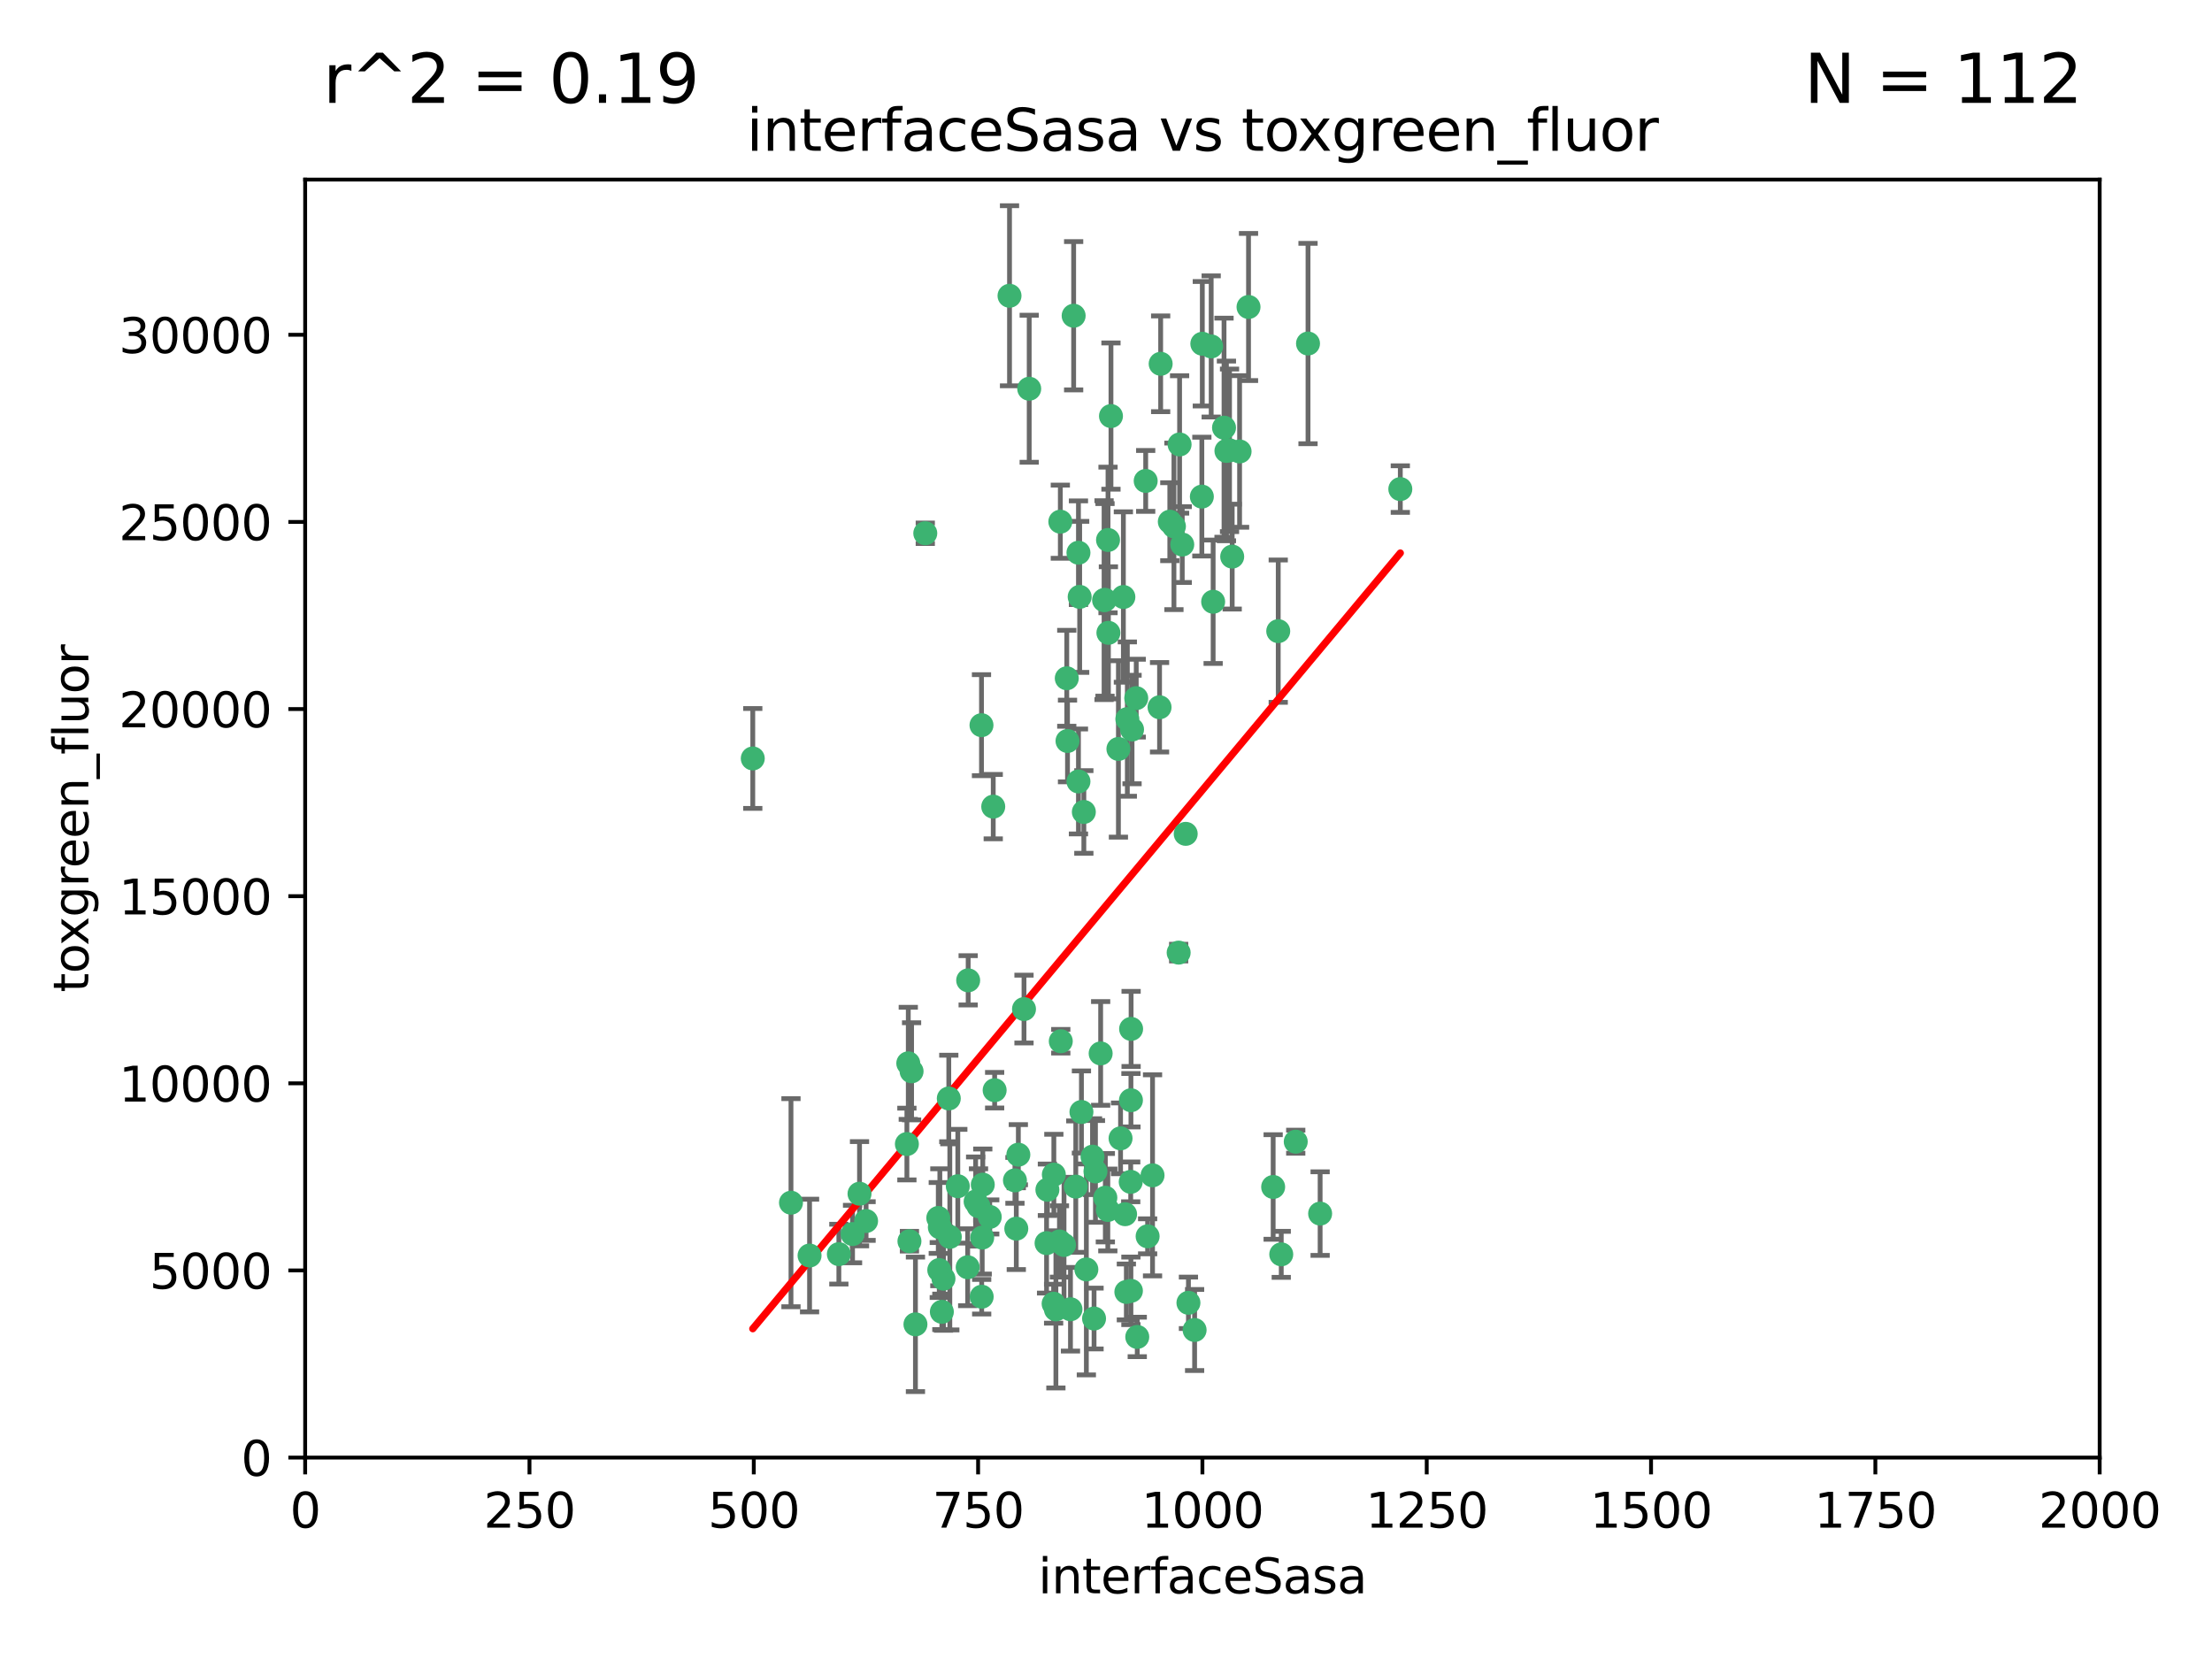 <?xml version="1.0" encoding="utf-8" standalone="no"?>
<!DOCTYPE svg PUBLIC "-//W3C//DTD SVG 1.1//EN"
  "http://www.w3.org/Graphics/SVG/1.1/DTD/svg11.dtd">
<svg xmlns:xlink="http://www.w3.org/1999/xlink" width="460.8pt" height="345.6pt" viewBox="0 0 460.8 345.6" xmlns="http://www.w3.org/2000/svg" version="1.1">
 <defs>
  <style type="text/css">*{stroke-linejoin: round; stroke-linecap: butt}</style>
 </defs>
 <g id="figure_1">
  <g id="patch_1">
   <path d="M 0 345.6 
L 460.8 345.6 
L 460.8 0 
L 0 0 
z
" style="fill: #ffffff"/>
  </g>
  <g id="axes_1">
   <g id="patch_2">
    <path d="M 63.571 303.64 
L 437.4 303.64 
L 437.4 37.411 
L 63.571 37.411 
z
" style="fill: #ffffff"/>
   </g>
   <g id="PathCollection_1">
    <defs>
     <path id="m12015c92a0" d="M 0 1.118 
C 0.297 1.118 0.581 1 0.791 0.791 
C 1 0.581 1.118 0.297 1.118 0 
C 1.118 -0.297 1 -0.581 0.791 -0.791 
C 0.581 -1 0.297 -1.118 0 -1.118 
C -0.297 -1.118 -0.581 -1 -0.791 -0.791 
C -1 -0.581 -1.118 -0.297 -1.118 0 
C -1.118 0.297 -1 0.581 -0.791 0.791 
C -0.581 1 -0.297 1.118 0 1.118 
z
" style="stroke: #3cb371"/>
    </defs>
    <g clip-path="url(#p35811722d0)">
     <use xlink:href="#m12015c92a0" x="243.693" y="108.677" style="fill: #3cb371; stroke: #3cb371"/>
     <use xlink:href="#m12015c92a0" x="272.484" y="71.562" style="fill: #3cb371; stroke: #3cb371"/>
     <use xlink:href="#m12015c92a0" x="231.435" y="86.676" style="fill: #3cb371; stroke: #3cb371"/>
     <use xlink:href="#m12015c92a0" x="266.28" y="131.48" style="fill: #3cb371; stroke: #3cb371"/>
     <use xlink:href="#m12015c92a0" x="254.987" y="89.097" style="fill: #3cb371; stroke: #3cb371"/>
     <use xlink:href="#m12015c92a0" x="220.886" y="108.676" style="fill: #3cb371; stroke: #3cb371"/>
     <use xlink:href="#m12015c92a0" x="214.404" y="80.98" style="fill: #3cb371; stroke: #3cb371"/>
     <use xlink:href="#m12015c92a0" x="174.75" y="261.259" style="fill: #3cb371; stroke: #3cb371"/>
     <use xlink:href="#m12015c92a0" x="241.787" y="75.786" style="fill: #3cb371; stroke: #3cb371"/>
     <use xlink:href="#m12015c92a0" x="252.721" y="125.356" style="fill: #3cb371; stroke: #3cb371"/>
     <use xlink:href="#m12015c92a0" x="252.312" y="72.167" style="fill: #3cb371; stroke: #3cb371"/>
     <use xlink:href="#m12015c92a0" x="258.229" y="94.046" style="fill: #3cb371; stroke: #3cb371"/>
     <use xlink:href="#m12015c92a0" x="223.66" y="65.773" style="fill: #3cb371; stroke: #3cb371"/>
     <use xlink:href="#m12015c92a0" x="232.987" y="156.019" style="fill: #3cb371; stroke: #3cb371"/>
     <use xlink:href="#m12015c92a0" x="241.557" y="147.335" style="fill: #3cb371; stroke: #3cb371"/>
     <use xlink:href="#m12015c92a0" x="230.194" y="124.965" style="fill: #3cb371; stroke: #3cb371"/>
     <use xlink:href="#m12015c92a0" x="246.284" y="113.441" style="fill: #3cb371; stroke: #3cb371"/>
     <use xlink:href="#m12015c92a0" x="255.489" y="93.933" style="fill: #3cb371; stroke: #3cb371"/>
     <use xlink:href="#m12015c92a0" x="256.689" y="115.953" style="fill: #3cb371; stroke: #3cb371"/>
     <use xlink:href="#m12015c92a0" x="244.553" y="109.646" style="fill: #3cb371; stroke: #3cb371"/>
     <use xlink:href="#m12015c92a0" x="250.368" y="103.453" style="fill: #3cb371; stroke: #3cb371"/>
     <use xlink:href="#m12015c92a0" x="229.286" y="219.448" style="fill: #3cb371; stroke: #3cb371"/>
     <use xlink:href="#m12015c92a0" x="256.134" y="93.812" style="fill: #3cb371; stroke: #3cb371"/>
     <use xlink:href="#m12015c92a0" x="234.02" y="124.367" style="fill: #3cb371; stroke: #3cb371"/>
     <use xlink:href="#m12015c92a0" x="238.669" y="100.184" style="fill: #3cb371; stroke: #3cb371"/>
     <use xlink:href="#m12015c92a0" x="245.731" y="92.588" style="fill: #3cb371; stroke: #3cb371"/>
     <use xlink:href="#m12015c92a0" x="266.908" y="261.303" style="fill: #3cb371; stroke: #3cb371"/>
     <use xlink:href="#m12015c92a0" x="222.381" y="154.361" style="fill: #3cb371; stroke: #3cb371"/>
     <use xlink:href="#m12015c92a0" x="269.927" y="237.833" style="fill: #3cb371; stroke: #3cb371"/>
     <use xlink:href="#m12015c92a0" x="240.095" y="244.844" style="fill: #3cb371; stroke: #3cb371"/>
     <use xlink:href="#m12015c92a0" x="291.711" y="101.886" style="fill: #3cb371; stroke: #3cb371"/>
     <use xlink:href="#m12015c92a0" x="224.916" y="124.337" style="fill: #3cb371; stroke: #3cb371"/>
     <use xlink:href="#m12015c92a0" x="260.091" y="63.953" style="fill: #3cb371; stroke: #3cb371"/>
     <use xlink:href="#m12015c92a0" x="250.465" y="71.61" style="fill: #3cb371; stroke: #3cb371"/>
     <use xlink:href="#m12015c92a0" x="204.462" y="151.067" style="fill: #3cb371; stroke: #3cb371"/>
     <use xlink:href="#m12015c92a0" x="201.688" y="204.22" style="fill: #3cb371; stroke: #3cb371"/>
     <use xlink:href="#m12015c92a0" x="204.731" y="246.787" style="fill: #3cb371; stroke: #3cb371"/>
     <use xlink:href="#m12015c92a0" x="228.204" y="244.026" style="fill: #3cb371; stroke: #3cb371"/>
     <use xlink:href="#m12015c92a0" x="192.753" y="111.087" style="fill: #3cb371; stroke: #3cb371"/>
     <use xlink:href="#m12015c92a0" x="222.228" y="141.297" style="fill: #3cb371; stroke: #3cb371"/>
     <use xlink:href="#m12015c92a0" x="230.822" y="112.487" style="fill: #3cb371; stroke: #3cb371"/>
     <use xlink:href="#m12015c92a0" x="210.301" y="61.614" style="fill: #3cb371; stroke: #3cb371"/>
     <use xlink:href="#m12015c92a0" x="224.662" y="162.792" style="fill: #3cb371; stroke: #3cb371"/>
     <use xlink:href="#m12015c92a0" x="204.503" y="270.13" style="fill: #3cb371; stroke: #3cb371"/>
     <use xlink:href="#m12015c92a0" x="275.007" y="252.814" style="fill: #3cb371; stroke: #3cb371"/>
     <use xlink:href="#m12015c92a0" x="236.699" y="145.439" style="fill: #3cb371; stroke: #3cb371"/>
     <use xlink:href="#m12015c92a0" x="219.534" y="244.691" style="fill: #3cb371; stroke: #3cb371"/>
     <use xlink:href="#m12015c92a0" x="265.222" y="247.267" style="fill: #3cb371; stroke: #3cb371"/>
     <use xlink:href="#m12015c92a0" x="179.053" y="248.674" style="fill: #3cb371; stroke: #3cb371"/>
     <use xlink:href="#m12015c92a0" x="230.901" y="131.829" style="fill: #3cb371; stroke: #3cb371"/>
     <use xlink:href="#m12015c92a0" x="234.375" y="252.941" style="fill: #3cb371; stroke: #3cb371"/>
     <use xlink:href="#m12015c92a0" x="221.654" y="259.35" style="fill: #3cb371; stroke: #3cb371"/>
     <use xlink:href="#m12015c92a0" x="212.14" y="240.543" style="fill: #3cb371; stroke: #3cb371"/>
     <use xlink:href="#m12015c92a0" x="239.071" y="257.545" style="fill: #3cb371; stroke: #3cb371"/>
     <use xlink:href="#m12015c92a0" x="195.666" y="264.57" style="fill: #3cb371; stroke: #3cb371"/>
     <use xlink:href="#m12015c92a0" x="206.91" y="168.036" style="fill: #3cb371; stroke: #3cb371"/>
     <use xlink:href="#m12015c92a0" x="235.596" y="229.198" style="fill: #3cb371; stroke: #3cb371"/>
     <use xlink:href="#m12015c92a0" x="247.573" y="271.4" style="fill: #3cb371; stroke: #3cb371"/>
     <use xlink:href="#m12015c92a0" x="230.779" y="252.059" style="fill: #3cb371; stroke: #3cb371"/>
     <use xlink:href="#m12015c92a0" x="224.106" y="247.195" style="fill: #3cb371; stroke: #3cb371"/>
     <use xlink:href="#m12015c92a0" x="235.59" y="268.906" style="fill: #3cb371; stroke: #3cb371"/>
     <use xlink:href="#m12015c92a0" x="220.703" y="258.613" style="fill: #3cb371; stroke: #3cb371"/>
     <use xlink:href="#m12015c92a0" x="201.587" y="263.993" style="fill: #3cb371; stroke: #3cb371"/>
     <use xlink:href="#m12015c92a0" x="224.662" y="115.142" style="fill: #3cb371; stroke: #3cb371"/>
     <use xlink:href="#m12015c92a0" x="211.714" y="255.952" style="fill: #3cb371; stroke: #3cb371"/>
     <use xlink:href="#m12015c92a0" x="236.912" y="278.508" style="fill: #3cb371; stroke: #3cb371"/>
     <use xlink:href="#m12015c92a0" x="203.841" y="251.277" style="fill: #3cb371; stroke: #3cb371"/>
     <use xlink:href="#m12015c92a0" x="219.488" y="271.584" style="fill: #3cb371; stroke: #3cb371"/>
     <use xlink:href="#m12015c92a0" x="196.206" y="273.278" style="fill: #3cb371; stroke: #3cb371"/>
     <use xlink:href="#m12015c92a0" x="189.211" y="221.508" style="fill: #3cb371; stroke: #3cb371"/>
     <use xlink:href="#m12015c92a0" x="226.308" y="264.442" style="fill: #3cb371; stroke: #3cb371"/>
     <use xlink:href="#m12015c92a0" x="188.922" y="238.323" style="fill: #3cb371; stroke: #3cb371"/>
     <use xlink:href="#m12015c92a0" x="203.241" y="250.302" style="fill: #3cb371; stroke: #3cb371"/>
     <use xlink:href="#m12015c92a0" x="233.433" y="237.139" style="fill: #3cb371; stroke: #3cb371"/>
     <use xlink:href="#m12015c92a0" x="245.536" y="198.449" style="fill: #3cb371; stroke: #3cb371"/>
     <use xlink:href="#m12015c92a0" x="196.546" y="266.371" style="fill: #3cb371; stroke: #3cb371"/>
     <use xlink:href="#m12015c92a0" x="195.462" y="253.724" style="fill: #3cb371; stroke: #3cb371"/>
     <use xlink:href="#m12015c92a0" x="206.181" y="253.509" style="fill: #3cb371; stroke: #3cb371"/>
     <use xlink:href="#m12015c92a0" x="248.859" y="277.063" style="fill: #3cb371; stroke: #3cb371"/>
     <use xlink:href="#m12015c92a0" x="220.981" y="216.908" style="fill: #3cb371; stroke: #3cb371"/>
     <use xlink:href="#m12015c92a0" x="195.787" y="255.666" style="fill: #3cb371; stroke: #3cb371"/>
     <use xlink:href="#m12015c92a0" x="213.318" y="210.208" style="fill: #3cb371; stroke: #3cb371"/>
     <use xlink:href="#m12015c92a0" x="235.826" y="151.97" style="fill: #3cb371; stroke: #3cb371"/>
     <use xlink:href="#m12015c92a0" x="189.452" y="258.565" style="fill: #3cb371; stroke: #3cb371"/>
     <use xlink:href="#m12015c92a0" x="204.611" y="257.812" style="fill: #3cb371; stroke: #3cb371"/>
     <use xlink:href="#m12015c92a0" x="218.192" y="247.85" style="fill: #3cb371; stroke: #3cb371"/>
     <use xlink:href="#m12015c92a0" x="247.005" y="173.704" style="fill: #3cb371; stroke: #3cb371"/>
     <use xlink:href="#m12015c92a0" x="229.998" y="125.024" style="fill: #3cb371; stroke: #3cb371"/>
     <use xlink:href="#m12015c92a0" x="219.963" y="272.768" style="fill: #3cb371; stroke: #3cb371"/>
     <use xlink:href="#m12015c92a0" x="177.602" y="257.076" style="fill: #3cb371; stroke: #3cb371"/>
     <use xlink:href="#m12015c92a0" x="189.899" y="223.176" style="fill: #3cb371; stroke: #3cb371"/>
     <use xlink:href="#m12015c92a0" x="227.589" y="240.958" style="fill: #3cb371; stroke: #3cb371"/>
     <use xlink:href="#m12015c92a0" x="227.91" y="274.674" style="fill: #3cb371; stroke: #3cb371"/>
     <use xlink:href="#m12015c92a0" x="180.421" y="254.362" style="fill: #3cb371; stroke: #3cb371"/>
     <use xlink:href="#m12015c92a0" x="197.864" y="257.661" style="fill: #3cb371; stroke: #3cb371"/>
     <use xlink:href="#m12015c92a0" x="190.705" y="275.887" style="fill: #3cb371; stroke: #3cb371"/>
     <use xlink:href="#m12015c92a0" x="235.63" y="214.339" style="fill: #3cb371; stroke: #3cb371"/>
     <use xlink:href="#m12015c92a0" x="234.846" y="149.795" style="fill: #3cb371; stroke: #3cb371"/>
     <use xlink:href="#m12015c92a0" x="234.641" y="269.137" style="fill: #3cb371; stroke: #3cb371"/>
     <use xlink:href="#m12015c92a0" x="168.647" y="261.551" style="fill: #3cb371; stroke: #3cb371"/>
     <use xlink:href="#m12015c92a0" x="223" y="272.741" style="fill: #3cb371; stroke: #3cb371"/>
     <use xlink:href="#m12015c92a0" x="225.284" y="231.646" style="fill: #3cb371; stroke: #3cb371"/>
     <use xlink:href="#m12015c92a0" x="218.019" y="258.966" style="fill: #3cb371; stroke: #3cb371"/>
     <use xlink:href="#m12015c92a0" x="225.785" y="169.147" style="fill: #3cb371; stroke: #3cb371"/>
     <use xlink:href="#m12015c92a0" x="211.432" y="245.892" style="fill: #3cb371; stroke: #3cb371"/>
     <use xlink:href="#m12015c92a0" x="199.529" y="247.114" style="fill: #3cb371; stroke: #3cb371"/>
     <use xlink:href="#m12015c92a0" x="235.549" y="246.204" style="fill: #3cb371; stroke: #3cb371"/>
     <use xlink:href="#m12015c92a0" x="197.651" y="228.828" style="fill: #3cb371; stroke: #3cb371"/>
     <use xlink:href="#m12015c92a0" x="207.202" y="227.107" style="fill: #3cb371; stroke: #3cb371"/>
     <use xlink:href="#m12015c92a0" x="156.817" y="157.999" style="fill: #3cb371; stroke: #3cb371"/>
     <use xlink:href="#m12015c92a0" x="164.776" y="250.544" style="fill: #3cb371; stroke: #3cb371"/>
     <use xlink:href="#m12015c92a0" x="230.263" y="249.505" style="fill: #3cb371; stroke: #3cb371"/>
    </g>
   </g>
   <g id="matplotlib.axis_1">
    <g id="xtick_1">
     <g id="line2d_1">
      <defs>
       <path id="m5c439e176c" d="M 0 0 
L 0 3.5 
" style="stroke: #000000; stroke-width: 0.8"/>
      </defs>
      <g>
       <use xlink:href="#m5c439e176c" x="63.571" y="303.64" style="stroke: #000000; stroke-width: 0.8"/>
      </g>
     </g>
     <g id="text_1">
      <!-- 0 -->
      <g transform="translate(60.39 318.238)scale(0.1 -0.1)">
       <defs>
        <path id="DejaVuSans-30" d="M 2034 4250 
Q 1547 4250 1301 3770 
Q 1056 3291 1056 2328 
Q 1056 1369 1301 889 
Q 1547 409 2034 409 
Q 2525 409 2770 889 
Q 3016 1369 3016 2328 
Q 3016 3291 2770 3770 
Q 2525 4250 2034 4250 
z
M 2034 4750 
Q 2819 4750 3233 4129 
Q 3647 3509 3647 2328 
Q 3647 1150 3233 529 
Q 2819 -91 2034 -91 
Q 1250 -91 836 529 
Q 422 1150 422 2328 
Q 422 3509 836 4129 
Q 1250 4750 2034 4750 
z
" transform="scale(0.016)"/>
       </defs>
       <use xlink:href="#DejaVuSans-30"/>
      </g>
     </g>
    </g>
    <g id="xtick_2">
     <g id="line2d_2">
      <g>
       <use xlink:href="#m5c439e176c" x="110.3" y="303.64" style="stroke: #000000; stroke-width: 0.8"/>
      </g>
     </g>
     <g id="text_2">
      <!-- 250 -->
      <g transform="translate(100.756 318.238)scale(0.1 -0.1)">
       <defs>
        <path id="DejaVuSans-32" d="M 1228 531 
L 3431 531 
L 3431 0 
L 469 0 
L 469 531 
Q 828 903 1448 1529 
Q 2069 2156 2228 2338 
Q 2531 2678 2651 2914 
Q 2772 3150 2772 3378 
Q 2772 3750 2511 3984 
Q 2250 4219 1831 4219 
Q 1534 4219 1204 4116 
Q 875 4013 500 3803 
L 500 4441 
Q 881 4594 1212 4672 
Q 1544 4750 1819 4750 
Q 2544 4750 2975 4387 
Q 3406 4025 3406 3419 
Q 3406 3131 3298 2873 
Q 3191 2616 2906 2266 
Q 2828 2175 2409 1742 
Q 1991 1309 1228 531 
z
" transform="scale(0.016)"/>
        <path id="DejaVuSans-35" d="M 691 4666 
L 3169 4666 
L 3169 4134 
L 1269 4134 
L 1269 2991 
Q 1406 3038 1543 3061 
Q 1681 3084 1819 3084 
Q 2600 3084 3056 2656 
Q 3513 2228 3513 1497 
Q 3513 744 3044 326 
Q 2575 -91 1722 -91 
Q 1428 -91 1123 -41 
Q 819 9 494 109 
L 494 744 
Q 775 591 1075 516 
Q 1375 441 1709 441 
Q 2250 441 2565 725 
Q 2881 1009 2881 1497 
Q 2881 1984 2565 2268 
Q 2250 2553 1709 2553 
Q 1456 2553 1204 2497 
Q 953 2441 691 2322 
L 691 4666 
z
" transform="scale(0.016)"/>
       </defs>
       <use xlink:href="#DejaVuSans-32"/>
       <use xlink:href="#DejaVuSans-35" x="63.623"/>
       <use xlink:href="#DejaVuSans-30" x="127.246"/>
      </g>
     </g>
    </g>
    <g id="xtick_3">
     <g id="line2d_3">
      <g>
       <use xlink:href="#m5c439e176c" x="157.028" y="303.64" style="stroke: #000000; stroke-width: 0.8"/>
      </g>
     </g>
     <g id="text_3">
      <!-- 500 -->
      <g transform="translate(147.485 318.238)scale(0.1 -0.1)">
       <use xlink:href="#DejaVuSans-35"/>
       <use xlink:href="#DejaVuSans-30" x="63.623"/>
       <use xlink:href="#DejaVuSans-30" x="127.246"/>
      </g>
     </g>
    </g>
    <g id="xtick_4">
     <g id="line2d_4">
      <g>
       <use xlink:href="#m5c439e176c" x="203.757" y="303.64" style="stroke: #000000; stroke-width: 0.8"/>
      </g>
     </g>
     <g id="text_4">
      <!-- 750 -->
      <g transform="translate(194.213 318.238)scale(0.1 -0.1)">
       <defs>
        <path id="DejaVuSans-37" d="M 525 4666 
L 3525 4666 
L 3525 4397 
L 1831 0 
L 1172 0 
L 2766 4134 
L 525 4134 
L 525 4666 
z
" transform="scale(0.016)"/>
       </defs>
       <use xlink:href="#DejaVuSans-37"/>
       <use xlink:href="#DejaVuSans-35" x="63.623"/>
       <use xlink:href="#DejaVuSans-30" x="127.246"/>
      </g>
     </g>
    </g>
    <g id="xtick_5">
     <g id="line2d_5">
      <g>
       <use xlink:href="#m5c439e176c" x="250.486" y="303.64" style="stroke: #000000; stroke-width: 0.8"/>
      </g>
     </g>
     <g id="text_5">
      <!-- 1000 -->
      <g transform="translate(237.761 318.238)scale(0.1 -0.1)">
       <defs>
        <path id="DejaVuSans-31" d="M 794 531 
L 1825 531 
L 1825 4091 
L 703 3866 
L 703 4441 
L 1819 4666 
L 2450 4666 
L 2450 531 
L 3481 531 
L 3481 0 
L 794 0 
L 794 531 
z
" transform="scale(0.016)"/>
       </defs>
       <use xlink:href="#DejaVuSans-31"/>
       <use xlink:href="#DejaVuSans-30" x="63.623"/>
       <use xlink:href="#DejaVuSans-30" x="127.246"/>
       <use xlink:href="#DejaVuSans-30" x="190.869"/>
      </g>
     </g>
    </g>
    <g id="xtick_6">
     <g id="line2d_6">
      <g>
       <use xlink:href="#m5c439e176c" x="297.214" y="303.64" style="stroke: #000000; stroke-width: 0.8"/>
      </g>
     </g>
     <g id="text_6">
      <!-- 1250 -->
      <g transform="translate(284.489 318.238)scale(0.1 -0.1)">
       <use xlink:href="#DejaVuSans-31"/>
       <use xlink:href="#DejaVuSans-32" x="63.623"/>
       <use xlink:href="#DejaVuSans-35" x="127.246"/>
       <use xlink:href="#DejaVuSans-30" x="190.869"/>
      </g>
     </g>
    </g>
    <g id="xtick_7">
     <g id="line2d_7">
      <g>
       <use xlink:href="#m5c439e176c" x="343.943" y="303.64" style="stroke: #000000; stroke-width: 0.8"/>
      </g>
     </g>
     <g id="text_7">
      <!-- 1500 -->
      <g transform="translate(331.218 318.238)scale(0.1 -0.1)">
       <use xlink:href="#DejaVuSans-31"/>
       <use xlink:href="#DejaVuSans-35" x="63.623"/>
       <use xlink:href="#DejaVuSans-30" x="127.246"/>
       <use xlink:href="#DejaVuSans-30" x="190.869"/>
      </g>
     </g>
    </g>
    <g id="xtick_8">
     <g id="line2d_8">
      <g>
       <use xlink:href="#m5c439e176c" x="390.671" y="303.64" style="stroke: #000000; stroke-width: 0.8"/>
      </g>
     </g>
     <g id="text_8">
      <!-- 1750 -->
      <g transform="translate(377.946 318.238)scale(0.1 -0.1)">
       <use xlink:href="#DejaVuSans-31"/>
       <use xlink:href="#DejaVuSans-37" x="63.623"/>
       <use xlink:href="#DejaVuSans-35" x="127.246"/>
       <use xlink:href="#DejaVuSans-30" x="190.869"/>
      </g>
     </g>
    </g>
    <g id="xtick_9">
     <g id="line2d_9">
      <g>
       <use xlink:href="#m5c439e176c" x="437.4" y="303.64" style="stroke: #000000; stroke-width: 0.8"/>
      </g>
     </g>
     <g id="text_9">
      <!-- 2000 -->
      <g transform="translate(424.675 318.238)scale(0.1 -0.1)">
       <use xlink:href="#DejaVuSans-32"/>
       <use xlink:href="#DejaVuSans-30" x="63.623"/>
       <use xlink:href="#DejaVuSans-30" x="127.246"/>
       <use xlink:href="#DejaVuSans-30" x="190.869"/>
      </g>
     </g>
    </g>
    <g id="text_10">
     <!-- interfaceSasa -->
     <g transform="translate(216.279 331.917)scale(0.1 -0.1)">
      <defs>
       <path id="DejaVuSans-69" d="M 603 3500 
L 1178 3500 
L 1178 0 
L 603 0 
L 603 3500 
z
M 603 4863 
L 1178 4863 
L 1178 4134 
L 603 4134 
L 603 4863 
z
" transform="scale(0.016)"/>
       <path id="DejaVuSans-6e" d="M 3513 2113 
L 3513 0 
L 2938 0 
L 2938 2094 
Q 2938 2591 2744 2837 
Q 2550 3084 2163 3084 
Q 1697 3084 1428 2787 
Q 1159 2491 1159 1978 
L 1159 0 
L 581 0 
L 581 3500 
L 1159 3500 
L 1159 2956 
Q 1366 3272 1645 3428 
Q 1925 3584 2291 3584 
Q 2894 3584 3203 3211 
Q 3513 2838 3513 2113 
z
" transform="scale(0.016)"/>
       <path id="DejaVuSans-74" d="M 1172 4494 
L 1172 3500 
L 2356 3500 
L 2356 3053 
L 1172 3053 
L 1172 1153 
Q 1172 725 1289 603 
Q 1406 481 1766 481 
L 2356 481 
L 2356 0 
L 1766 0 
Q 1100 0 847 248 
Q 594 497 594 1153 
L 594 3053 
L 172 3053 
L 172 3500 
L 594 3500 
L 594 4494 
L 1172 4494 
z
" transform="scale(0.016)"/>
       <path id="DejaVuSans-65" d="M 3597 1894 
L 3597 1613 
L 953 1613 
Q 991 1019 1311 708 
Q 1631 397 2203 397 
Q 2534 397 2845 478 
Q 3156 559 3463 722 
L 3463 178 
Q 3153 47 2828 -22 
Q 2503 -91 2169 -91 
Q 1331 -91 842 396 
Q 353 884 353 1716 
Q 353 2575 817 3079 
Q 1281 3584 2069 3584 
Q 2775 3584 3186 3129 
Q 3597 2675 3597 1894 
z
M 3022 2063 
Q 3016 2534 2758 2815 
Q 2500 3097 2075 3097 
Q 1594 3097 1305 2825 
Q 1016 2553 972 2059 
L 3022 2063 
z
" transform="scale(0.016)"/>
       <path id="DejaVuSans-72" d="M 2631 2963 
Q 2534 3019 2420 3045 
Q 2306 3072 2169 3072 
Q 1681 3072 1420 2755 
Q 1159 2438 1159 1844 
L 1159 0 
L 581 0 
L 581 3500 
L 1159 3500 
L 1159 2956 
Q 1341 3275 1631 3429 
Q 1922 3584 2338 3584 
Q 2397 3584 2469 3576 
Q 2541 3569 2628 3553 
L 2631 2963 
z
" transform="scale(0.016)"/>
       <path id="DejaVuSans-66" d="M 2375 4863 
L 2375 4384 
L 1825 4384 
Q 1516 4384 1395 4259 
Q 1275 4134 1275 3809 
L 1275 3500 
L 2222 3500 
L 2222 3053 
L 1275 3053 
L 1275 0 
L 697 0 
L 697 3053 
L 147 3053 
L 147 3500 
L 697 3500 
L 697 3744 
Q 697 4328 969 4595 
Q 1241 4863 1831 4863 
L 2375 4863 
z
" transform="scale(0.016)"/>
       <path id="DejaVuSans-61" d="M 2194 1759 
Q 1497 1759 1228 1600 
Q 959 1441 959 1056 
Q 959 750 1161 570 
Q 1363 391 1709 391 
Q 2188 391 2477 730 
Q 2766 1069 2766 1631 
L 2766 1759 
L 2194 1759 
z
M 3341 1997 
L 3341 0 
L 2766 0 
L 2766 531 
Q 2569 213 2275 61 
Q 1981 -91 1556 -91 
Q 1019 -91 701 211 
Q 384 513 384 1019 
Q 384 1609 779 1909 
Q 1175 2209 1959 2209 
L 2766 2209 
L 2766 2266 
Q 2766 2663 2505 2880 
Q 2244 3097 1772 3097 
Q 1472 3097 1187 3025 
Q 903 2953 641 2809 
L 641 3341 
Q 956 3463 1253 3523 
Q 1550 3584 1831 3584 
Q 2591 3584 2966 3190 
Q 3341 2797 3341 1997 
z
" transform="scale(0.016)"/>
       <path id="DejaVuSans-63" d="M 3122 3366 
L 3122 2828 
Q 2878 2963 2633 3030 
Q 2388 3097 2138 3097 
Q 1578 3097 1268 2742 
Q 959 2388 959 1747 
Q 959 1106 1268 751 
Q 1578 397 2138 397 
Q 2388 397 2633 464 
Q 2878 531 3122 666 
L 3122 134 
Q 2881 22 2623 -34 
Q 2366 -91 2075 -91 
Q 1284 -91 818 406 
Q 353 903 353 1747 
Q 353 2603 823 3093 
Q 1294 3584 2113 3584 
Q 2378 3584 2631 3529 
Q 2884 3475 3122 3366 
z
" transform="scale(0.016)"/>
       <path id="DejaVuSans-53" d="M 3425 4513 
L 3425 3897 
Q 3066 4069 2747 4153 
Q 2428 4238 2131 4238 
Q 1616 4238 1336 4038 
Q 1056 3838 1056 3469 
Q 1056 3159 1242 3001 
Q 1428 2844 1947 2747 
L 2328 2669 
Q 3034 2534 3370 2195 
Q 3706 1856 3706 1288 
Q 3706 609 3251 259 
Q 2797 -91 1919 -91 
Q 1588 -91 1214 -16 
Q 841 59 441 206 
L 441 856 
Q 825 641 1194 531 
Q 1563 422 1919 422 
Q 2459 422 2753 634 
Q 3047 847 3047 1241 
Q 3047 1584 2836 1778 
Q 2625 1972 2144 2069 
L 1759 2144 
Q 1053 2284 737 2584 
Q 422 2884 422 3419 
Q 422 4038 858 4394 
Q 1294 4750 2059 4750 
Q 2388 4750 2728 4690 
Q 3069 4631 3425 4513 
z
" transform="scale(0.016)"/>
       <path id="DejaVuSans-73" d="M 2834 3397 
L 2834 2853 
Q 2591 2978 2328 3040 
Q 2066 3103 1784 3103 
Q 1356 3103 1142 2972 
Q 928 2841 928 2578 
Q 928 2378 1081 2264 
Q 1234 2150 1697 2047 
L 1894 2003 
Q 2506 1872 2764 1633 
Q 3022 1394 3022 966 
Q 3022 478 2636 193 
Q 2250 -91 1575 -91 
Q 1294 -91 989 -36 
Q 684 19 347 128 
L 347 722 
Q 666 556 975 473 
Q 1284 391 1588 391 
Q 1994 391 2212 530 
Q 2431 669 2431 922 
Q 2431 1156 2273 1281 
Q 2116 1406 1581 1522 
L 1381 1569 
Q 847 1681 609 1914 
Q 372 2147 372 2553 
Q 372 3047 722 3315 
Q 1072 3584 1716 3584 
Q 2034 3584 2315 3537 
Q 2597 3491 2834 3397 
z
" transform="scale(0.016)"/>
      </defs>
      <use xlink:href="#DejaVuSans-69"/>
      <use xlink:href="#DejaVuSans-6e" x="27.783"/>
      <use xlink:href="#DejaVuSans-74" x="91.162"/>
      <use xlink:href="#DejaVuSans-65" x="130.371"/>
      <use xlink:href="#DejaVuSans-72" x="191.895"/>
      <use xlink:href="#DejaVuSans-66" x="233.008"/>
      <use xlink:href="#DejaVuSans-61" x="268.213"/>
      <use xlink:href="#DejaVuSans-63" x="329.492"/>
      <use xlink:href="#DejaVuSans-65" x="384.473"/>
      <use xlink:href="#DejaVuSans-53" x="445.996"/>
      <use xlink:href="#DejaVuSans-61" x="509.473"/>
      <use xlink:href="#DejaVuSans-73" x="570.752"/>
      <use xlink:href="#DejaVuSans-61" x="622.852"/>
     </g>
    </g>
   </g>
   <g id="matplotlib.axis_2">
    <g id="ytick_1">
     <g id="line2d_10">
      <defs>
       <path id="m02f2bf1a16" d="M 0 0 
L -3.5 0 
" style="stroke: #000000; stroke-width: 0.8"/>
      </defs>
      <g>
       <use xlink:href="#m02f2bf1a16" x="63.571" y="303.64" style="stroke: #000000; stroke-width: 0.8"/>
      </g>
     </g>
     <g id="text_11">
      <!-- 0 -->
      <g transform="translate(50.209 307.439)scale(0.1 -0.1)">
       <use xlink:href="#DejaVuSans-30"/>
      </g>
     </g>
    </g>
    <g id="ytick_2">
     <g id="line2d_11">
      <g>
       <use xlink:href="#m02f2bf1a16" x="63.571" y="264.657" style="stroke: #000000; stroke-width: 0.8"/>
      </g>
     </g>
     <g id="text_12">
      <!-- 5000 -->
      <g transform="translate(31.121 268.457)scale(0.1 -0.1)">
       <use xlink:href="#DejaVuSans-35"/>
       <use xlink:href="#DejaVuSans-30" x="63.623"/>
       <use xlink:href="#DejaVuSans-30" x="127.246"/>
       <use xlink:href="#DejaVuSans-30" x="190.869"/>
      </g>
     </g>
    </g>
    <g id="ytick_3">
     <g id="line2d_12">
      <g>
       <use xlink:href="#m02f2bf1a16" x="63.571" y="225.675" style="stroke: #000000; stroke-width: 0.8"/>
      </g>
     </g>
     <g id="text_13">
      <!-- 10000 -->
      <g transform="translate(24.759 229.474)scale(0.1 -0.1)">
       <use xlink:href="#DejaVuSans-31"/>
       <use xlink:href="#DejaVuSans-30" x="63.623"/>
       <use xlink:href="#DejaVuSans-30" x="127.246"/>
       <use xlink:href="#DejaVuSans-30" x="190.869"/>
       <use xlink:href="#DejaVuSans-30" x="254.492"/>
      </g>
     </g>
    </g>
    <g id="ytick_4">
     <g id="line2d_13">
      <g>
       <use xlink:href="#m02f2bf1a16" x="63.571" y="186.692" style="stroke: #000000; stroke-width: 0.8"/>
      </g>
     </g>
     <g id="text_14">
      <!-- 15000 -->
      <g transform="translate(24.759 190.492)scale(0.1 -0.1)">
       <use xlink:href="#DejaVuSans-31"/>
       <use xlink:href="#DejaVuSans-35" x="63.623"/>
       <use xlink:href="#DejaVuSans-30" x="127.246"/>
       <use xlink:href="#DejaVuSans-30" x="190.869"/>
       <use xlink:href="#DejaVuSans-30" x="254.492"/>
      </g>
     </g>
    </g>
    <g id="ytick_5">
     <g id="line2d_14">
      <g>
       <use xlink:href="#m02f2bf1a16" x="63.571" y="147.71" style="stroke: #000000; stroke-width: 0.8"/>
      </g>
     </g>
     <g id="text_15">
      <!-- 20000 -->
      <g transform="translate(24.759 151.509)scale(0.1 -0.1)">
       <use xlink:href="#DejaVuSans-32"/>
       <use xlink:href="#DejaVuSans-30" x="63.623"/>
       <use xlink:href="#DejaVuSans-30" x="127.246"/>
       <use xlink:href="#DejaVuSans-30" x="190.869"/>
       <use xlink:href="#DejaVuSans-30" x="254.492"/>
      </g>
     </g>
    </g>
    <g id="ytick_6">
     <g id="line2d_15">
      <g>
       <use xlink:href="#m02f2bf1a16" x="63.571" y="108.727" style="stroke: #000000; stroke-width: 0.8"/>
      </g>
     </g>
     <g id="text_16">
      <!-- 25000 -->
      <g transform="translate(24.759 112.527)scale(0.1 -0.1)">
       <use xlink:href="#DejaVuSans-32"/>
       <use xlink:href="#DejaVuSans-35" x="63.623"/>
       <use xlink:href="#DejaVuSans-30" x="127.246"/>
       <use xlink:href="#DejaVuSans-30" x="190.869"/>
       <use xlink:href="#DejaVuSans-30" x="254.492"/>
      </g>
     </g>
    </g>
    <g id="ytick_7">
     <g id="line2d_16">
      <g>
       <use xlink:href="#m02f2bf1a16" x="63.571" y="69.745" style="stroke: #000000; stroke-width: 0.8"/>
      </g>
     </g>
     <g id="text_17">
      <!-- 30000 -->
      <g transform="translate(24.759 73.544)scale(0.1 -0.1)">
       <defs>
        <path id="DejaVuSans-33" d="M 2597 2516 
Q 3050 2419 3304 2112 
Q 3559 1806 3559 1356 
Q 3559 666 3084 287 
Q 2609 -91 1734 -91 
Q 1441 -91 1130 -33 
Q 819 25 488 141 
L 488 750 
Q 750 597 1062 519 
Q 1375 441 1716 441 
Q 2309 441 2620 675 
Q 2931 909 2931 1356 
Q 2931 1769 2642 2001 
Q 2353 2234 1838 2234 
L 1294 2234 
L 1294 2753 
L 1863 2753 
Q 2328 2753 2575 2939 
Q 2822 3125 2822 3475 
Q 2822 3834 2567 4026 
Q 2313 4219 1838 4219 
Q 1578 4219 1281 4162 
Q 984 4106 628 3988 
L 628 4550 
Q 988 4650 1302 4700 
Q 1616 4750 1894 4750 
Q 2613 4750 3031 4423 
Q 3450 4097 3450 3541 
Q 3450 3153 3228 2886 
Q 3006 2619 2597 2516 
z
" transform="scale(0.016)"/>
       </defs>
       <use xlink:href="#DejaVuSans-33"/>
       <use xlink:href="#DejaVuSans-30" x="63.623"/>
       <use xlink:href="#DejaVuSans-30" x="127.246"/>
       <use xlink:href="#DejaVuSans-30" x="190.869"/>
       <use xlink:href="#DejaVuSans-30" x="254.492"/>
      </g>
     </g>
    </g>
    <g id="text_18">
     <!-- toxgreen_fluor -->
     <g transform="translate(18.401 206.72)rotate(-90)scale(0.1 -0.1)">
      <defs>
       <path id="DejaVuSans-6f" d="M 1959 3097 
Q 1497 3097 1228 2736 
Q 959 2375 959 1747 
Q 959 1119 1226 758 
Q 1494 397 1959 397 
Q 2419 397 2687 759 
Q 2956 1122 2956 1747 
Q 2956 2369 2687 2733 
Q 2419 3097 1959 3097 
z
M 1959 3584 
Q 2709 3584 3137 3096 
Q 3566 2609 3566 1747 
Q 3566 888 3137 398 
Q 2709 -91 1959 -91 
Q 1206 -91 779 398 
Q 353 888 353 1747 
Q 353 2609 779 3096 
Q 1206 3584 1959 3584 
z
" transform="scale(0.016)"/>
       <path id="DejaVuSans-78" d="M 3513 3500 
L 2247 1797 
L 3578 0 
L 2900 0 
L 1881 1375 
L 863 0 
L 184 0 
L 1544 1831 
L 300 3500 
L 978 3500 
L 1906 2253 
L 2834 3500 
L 3513 3500 
z
" transform="scale(0.016)"/>
       <path id="DejaVuSans-67" d="M 2906 1791 
Q 2906 2416 2648 2759 
Q 2391 3103 1925 3103 
Q 1463 3103 1205 2759 
Q 947 2416 947 1791 
Q 947 1169 1205 825 
Q 1463 481 1925 481 
Q 2391 481 2648 825 
Q 2906 1169 2906 1791 
z
M 3481 434 
Q 3481 -459 3084 -895 
Q 2688 -1331 1869 -1331 
Q 1566 -1331 1297 -1286 
Q 1028 -1241 775 -1147 
L 775 -588 
Q 1028 -725 1275 -790 
Q 1522 -856 1778 -856 
Q 2344 -856 2625 -561 
Q 2906 -266 2906 331 
L 2906 616 
Q 2728 306 2450 153 
Q 2172 0 1784 0 
Q 1141 0 747 490 
Q 353 981 353 1791 
Q 353 2603 747 3093 
Q 1141 3584 1784 3584 
Q 2172 3584 2450 3431 
Q 2728 3278 2906 2969 
L 2906 3500 
L 3481 3500 
L 3481 434 
z
" transform="scale(0.016)"/>
       <path id="DejaVuSans-5f" d="M 3263 -1063 
L 3263 -1509 
L -63 -1509 
L -63 -1063 
L 3263 -1063 
z
" transform="scale(0.016)"/>
       <path id="DejaVuSans-6c" d="M 603 4863 
L 1178 4863 
L 1178 0 
L 603 0 
L 603 4863 
z
" transform="scale(0.016)"/>
       <path id="DejaVuSans-75" d="M 544 1381 
L 544 3500 
L 1119 3500 
L 1119 1403 
Q 1119 906 1312 657 
Q 1506 409 1894 409 
Q 2359 409 2629 706 
Q 2900 1003 2900 1516 
L 2900 3500 
L 3475 3500 
L 3475 0 
L 2900 0 
L 2900 538 
Q 2691 219 2414 64 
Q 2138 -91 1772 -91 
Q 1169 -91 856 284 
Q 544 659 544 1381 
z
M 1991 3584 
L 1991 3584 
z
" transform="scale(0.016)"/>
      </defs>
      <use xlink:href="#DejaVuSans-74"/>
      <use xlink:href="#DejaVuSans-6f" x="39.209"/>
      <use xlink:href="#DejaVuSans-78" x="97.266"/>
      <use xlink:href="#DejaVuSans-67" x="156.445"/>
      <use xlink:href="#DejaVuSans-72" x="219.922"/>
      <use xlink:href="#DejaVuSans-65" x="258.785"/>
      <use xlink:href="#DejaVuSans-65" x="320.309"/>
      <use xlink:href="#DejaVuSans-6e" x="381.832"/>
      <use xlink:href="#DejaVuSans-5f" x="445.211"/>
      <use xlink:href="#DejaVuSans-66" x="495.211"/>
      <use xlink:href="#DejaVuSans-6c" x="530.416"/>
      <use xlink:href="#DejaVuSans-75" x="558.199"/>
      <use xlink:href="#DejaVuSans-6f" x="621.578"/>
      <use xlink:href="#DejaVuSans-72" x="682.76"/>
     </g>
    </g>
   </g>
   <g id="LineCollection_1">
    <path d="M 243.693 116.797 
L 243.693 100.557 
" clip-path="url(#p35811722d0)" style="fill: none; stroke: #696969"/>
    <path d="M 272.484 92.434 
L 272.484 50.691 
" clip-path="url(#p35811722d0)" style="fill: none; stroke: #696969"/>
    <path d="M 231.435 101.908 
L 231.435 71.444 
" clip-path="url(#p35811722d0)" style="fill: none; stroke: #696969"/>
    <path d="M 266.28 146.307 
L 266.28 116.654 
" clip-path="url(#p35811722d0)" style="fill: none; stroke: #696969"/>
    <path d="M 254.987 111.917 
L 254.987 66.277 
" clip-path="url(#p35811722d0)" style="fill: none; stroke: #696969"/>
    <path d="M 220.886 116.296 
L 220.886 101.057 
" clip-path="url(#p35811722d0)" style="fill: none; stroke: #696969"/>
    <path d="M 214.404 96.292 
L 214.404 65.668 
" clip-path="url(#p35811722d0)" style="fill: none; stroke: #696969"/>
    <path d="M 174.75 267.49 
L 174.75 255.028 
" clip-path="url(#p35811722d0)" style="fill: none; stroke: #696969"/>
    <path d="M 241.787 85.756 
L 241.787 65.815 
" clip-path="url(#p35811722d0)" style="fill: none; stroke: #696969"/>
    <path d="M 252.721 138.211 
L 252.721 112.501 
" clip-path="url(#p35811722d0)" style="fill: none; stroke: #696969"/>
    <path d="M 252.312 86.871 
L 252.312 57.463 
" clip-path="url(#p35811722d0)" style="fill: none; stroke: #696969"/>
    <path d="M 258.229 109.836 
L 258.229 78.257 
" clip-path="url(#p35811722d0)" style="fill: none; stroke: #696969"/>
    <path d="M 223.66 81.223 
L 223.66 50.323 
" clip-path="url(#p35811722d0)" style="fill: none; stroke: #696969"/>
    <path d="M 232.987 174.39 
L 232.987 137.647 
" clip-path="url(#p35811722d0)" style="fill: none; stroke: #696969"/>
    <path d="M 241.557 156.65 
L 241.557 138.02 
" clip-path="url(#p35811722d0)" style="fill: none; stroke: #696969"/>
    <path d="M 230.194 145.018 
L 230.194 104.912 
" clip-path="url(#p35811722d0)" style="fill: none; stroke: #696969"/>
    <path d="M 246.284 121.337 
L 246.284 105.546 
" clip-path="url(#p35811722d0)" style="fill: none; stroke: #696969"/>
    <path d="M 255.489 112.649 
L 255.489 75.218 
" clip-path="url(#p35811722d0)" style="fill: none; stroke: #696969"/>
    <path d="M 256.689 126.872 
L 256.689 105.035 
" clip-path="url(#p35811722d0)" style="fill: none; stroke: #696969"/>
    <path d="M 244.553 126.988 
L 244.553 92.305 
" clip-path="url(#p35811722d0)" style="fill: none; stroke: #696969"/>
    <path d="M 250.368 115.826 
L 250.368 91.08 
" clip-path="url(#p35811722d0)" style="fill: none; stroke: #696969"/>
    <path d="M 229.286 230.25 
L 229.286 208.646 
" clip-path="url(#p35811722d0)" style="fill: none; stroke: #696969"/>
    <path d="M 256.134 110.745 
L 256.134 76.878 
" clip-path="url(#p35811722d0)" style="fill: none; stroke: #696969"/>
    <path d="M 234.02 142.114 
L 234.02 106.621 
" clip-path="url(#p35811722d0)" style="fill: none; stroke: #696969"/>
    <path d="M 238.669 106.525 
L 238.669 93.844 
" clip-path="url(#p35811722d0)" style="fill: none; stroke: #696969"/>
    <path d="M 245.731 106.902 
L 245.731 78.274 
" clip-path="url(#p35811722d0)" style="fill: none; stroke: #696969"/>
    <path d="M 266.908 266.097 
L 266.908 256.51 
" clip-path="url(#p35811722d0)" style="fill: none; stroke: #696969"/>
    <path d="M 222.381 162.872 
L 222.381 145.85 
" clip-path="url(#p35811722d0)" style="fill: none; stroke: #696969"/>
    <path d="M 269.927 240.234 
L 269.927 235.431 
" clip-path="url(#p35811722d0)" style="fill: none; stroke: #696969"/>
    <path d="M 240.095 265.789 
L 240.095 223.9 
" clip-path="url(#p35811722d0)" style="fill: none; stroke: #696969"/>
    <path d="M 291.711 106.741 
L 291.711 97.032 
" clip-path="url(#p35811722d0)" style="fill: none; stroke: #696969"/>
    <path d="M 224.916 140.07 
L 224.916 108.604 
" clip-path="url(#p35811722d0)" style="fill: none; stroke: #696969"/>
    <path d="M 260.091 79.275 
L 260.091 48.63 
" clip-path="url(#p35811722d0)" style="fill: none; stroke: #696969"/>
    <path d="M 250.465 84.576 
L 250.465 58.645 
" clip-path="url(#p35811722d0)" style="fill: none; stroke: #696969"/>
    <path d="M 204.462 161.588 
L 204.462 140.547 
" clip-path="url(#p35811722d0)" style="fill: none; stroke: #696969"/>
    <path d="M 201.688 209.352 
L 201.688 199.087 
" clip-path="url(#p35811722d0)" style="fill: none; stroke: #696969"/>
    <path d="M 204.731 254.215 
L 204.731 239.358 
" clip-path="url(#p35811722d0)" style="fill: none; stroke: #696969"/>
    <path d="M 228.204 254.626 
L 228.204 233.426 
" clip-path="url(#p35811722d0)" style="fill: none; stroke: #696969"/>
    <path d="M 192.753 113.226 
L 192.753 108.949 
" clip-path="url(#p35811722d0)" style="fill: none; stroke: #696969"/>
    <path d="M 222.228 151.291 
L 222.228 131.303 
" clip-path="url(#p35811722d0)" style="fill: none; stroke: #696969"/>
    <path d="M 230.822 127.655 
L 230.822 97.319 
" clip-path="url(#p35811722d0)" style="fill: none; stroke: #696969"/>
    <path d="M 210.301 80.373 
L 210.301 42.855 
" clip-path="url(#p35811722d0)" style="fill: none; stroke: #696969"/>
    <path d="M 224.662 173.718 
L 224.662 151.865 
" clip-path="url(#p35811722d0)" style="fill: none; stroke: #696969"/>
    <path d="M 204.503 273.73 
L 204.503 266.53 
" clip-path="url(#p35811722d0)" style="fill: none; stroke: #696969"/>
    <path d="M 275.007 261.522 
L 275.007 244.105 
" clip-path="url(#p35811722d0)" style="fill: none; stroke: #696969"/>
    <path d="M 236.699 153.546 
L 236.699 137.331 
" clip-path="url(#p35811722d0)" style="fill: none; stroke: #696969"/>
    <path d="M 219.534 253.088 
L 219.534 236.294 
" clip-path="url(#p35811722d0)" style="fill: none; stroke: #696969"/>
    <path d="M 265.222 258.157 
L 265.222 236.377 
" clip-path="url(#p35811722d0)" style="fill: none; stroke: #696969"/>
    <path d="M 179.053 259.535 
L 179.053 237.813 
" clip-path="url(#p35811722d0)" style="fill: none; stroke: #696969"/>
    <path d="M 230.901 145.591 
L 230.901 118.067 
" clip-path="url(#p35811722d0)" style="fill: none; stroke: #696969"/>
    <path d="M 234.375 253.603 
L 234.375 252.279 
" clip-path="url(#p35811722d0)" style="fill: none; stroke: #696969"/>
    <path d="M 221.654 273.451 
L 221.654 245.249 
" clip-path="url(#p35811722d0)" style="fill: none; stroke: #696969"/>
    <path d="M 212.14 246.81 
L 212.14 234.275 
" clip-path="url(#p35811722d0)" style="fill: none; stroke: #696969"/>
    <path d="M 239.071 261.193 
L 239.071 253.898 
" clip-path="url(#p35811722d0)" style="fill: none; stroke: #696969"/>
    <path d="M 195.666 270.294 
L 195.666 258.847 
" clip-path="url(#p35811722d0)" style="fill: none; stroke: #696969"/>
    <path d="M 206.91 174.742 
L 206.91 161.329 
" clip-path="url(#p35811722d0)" style="fill: none; stroke: #696969"/>
    <path d="M 235.596 234.763 
L 235.596 223.632 
" clip-path="url(#p35811722d0)" style="fill: none; stroke: #696969"/>
    <path d="M 247.573 276.759 
L 247.573 266.041 
" clip-path="url(#p35811722d0)" style="fill: none; stroke: #696969"/>
    <path d="M 230.779 260.585 
L 230.779 243.534 
" clip-path="url(#p35811722d0)" style="fill: none; stroke: #696969"/>
    <path d="M 224.106 260.88 
L 224.106 233.51 
" clip-path="url(#p35811722d0)" style="fill: none; stroke: #696969"/>
    <path d="M 235.59 275.94 
L 235.59 261.871 
" clip-path="url(#p35811722d0)" style="fill: none; stroke: #696969"/>
    <path d="M 220.703 266.044 
L 220.703 251.182 
" clip-path="url(#p35811722d0)" style="fill: none; stroke: #696969"/>
    <path d="M 201.587 272.003 
L 201.587 255.982 
" clip-path="url(#p35811722d0)" style="fill: none; stroke: #696969"/>
    <path d="M 224.662 125.941 
L 224.662 104.342 
" clip-path="url(#p35811722d0)" style="fill: none; stroke: #696969"/>
    <path d="M 211.714 264.468 
L 211.714 247.435 
" clip-path="url(#p35811722d0)" style="fill: none; stroke: #696969"/>
    <path d="M 236.912 282.62 
L 236.912 274.397 
" clip-path="url(#p35811722d0)" style="fill: none; stroke: #696969"/>
    <path d="M 203.841 259.072 
L 203.841 243.481 
" clip-path="url(#p35811722d0)" style="fill: none; stroke: #696969"/>
    <path d="M 219.488 275.64 
L 219.488 267.529 
" clip-path="url(#p35811722d0)" style="fill: none; stroke: #696969"/>
    <path d="M 196.206 276.97 
L 196.206 269.585 
" clip-path="url(#p35811722d0)" style="fill: none; stroke: #696969"/>
    <path d="M 189.211 233.182 
L 189.211 209.833 
" clip-path="url(#p35811722d0)" style="fill: none; stroke: #696969"/>
    <path d="M 226.308 286.412 
L 226.308 242.472 
" clip-path="url(#p35811722d0)" style="fill: none; stroke: #696969"/>
    <path d="M 188.922 245.797 
L 188.922 230.849 
" clip-path="url(#p35811722d0)" style="fill: none; stroke: #696969"/>
    <path d="M 203.241 259.588 
L 203.241 241.016 
" clip-path="url(#p35811722d0)" style="fill: none; stroke: #696969"/>
    <path d="M 233.433 244.511 
L 233.433 229.768 
" clip-path="url(#p35811722d0)" style="fill: none; stroke: #696969"/>
    <path d="M 245.536 200.192 
L 245.536 196.706 
" clip-path="url(#p35811722d0)" style="fill: none; stroke: #696969"/>
    <path d="M 196.546 277.129 
L 196.546 255.613 
" clip-path="url(#p35811722d0)" style="fill: none; stroke: #696969"/>
    <path d="M 195.462 261.105 
L 195.462 246.342 
" clip-path="url(#p35811722d0)" style="fill: none; stroke: #696969"/>
    <path d="M 206.181 257.063 
L 206.181 249.955 
" clip-path="url(#p35811722d0)" style="fill: none; stroke: #696969"/>
    <path d="M 248.859 285.505 
L 248.859 268.621 
" clip-path="url(#p35811722d0)" style="fill: none; stroke: #696969"/>
    <path d="M 220.981 219.374 
L 220.981 214.442 
" clip-path="url(#p35811722d0)" style="fill: none; stroke: #696969"/>
    <path d="M 195.787 267.849 
L 195.787 243.483 
" clip-path="url(#p35811722d0)" style="fill: none; stroke: #696969"/>
    <path d="M 213.318 217.272 
L 213.318 203.144 
" clip-path="url(#p35811722d0)" style="fill: none; stroke: #696969"/>
    <path d="M 235.826 163.271 
L 235.826 140.669 
" clip-path="url(#p35811722d0)" style="fill: none; stroke: #696969"/>
    <path d="M 189.452 260.625 
L 189.452 256.505 
" clip-path="url(#p35811722d0)" style="fill: none; stroke: #696969"/>
    <path d="M 204.611 265.41 
L 204.611 250.214 
" clip-path="url(#p35811722d0)" style="fill: none; stroke: #696969"/>
    <path d="M 218.192 253.211 
L 218.192 242.49 
" clip-path="url(#p35811722d0)" style="fill: none; stroke: #696969"/>
    <path d="M 247.005 174.431 
L 247.005 172.978 
" clip-path="url(#p35811722d0)" style="fill: none; stroke: #696969"/>
    <path d="M 229.998 145.735 
L 229.998 104.312 
" clip-path="url(#p35811722d0)" style="fill: none; stroke: #696969"/>
    <path d="M 219.963 289.135 
L 219.963 256.401 
" clip-path="url(#p35811722d0)" style="fill: none; stroke: #696969"/>
    <path d="M 177.602 263.063 
L 177.602 251.09 
" clip-path="url(#p35811722d0)" style="fill: none; stroke: #696969"/>
    <path d="M 189.899 233.292 
L 189.899 213.059 
" clip-path="url(#p35811722d0)" style="fill: none; stroke: #696969"/>
    <path d="M 227.589 248.861 
L 227.589 233.054 
" clip-path="url(#p35811722d0)" style="fill: none; stroke: #696969"/>
    <path d="M 227.91 281.008 
L 227.91 268.341 
" clip-path="url(#p35811722d0)" style="fill: none; stroke: #696969"/>
    <path d="M 180.421 258.391 
L 180.421 250.333 
" clip-path="url(#p35811722d0)" style="fill: none; stroke: #696969"/>
    <path d="M 197.864 277.044 
L 197.864 238.278 
" clip-path="url(#p35811722d0)" style="fill: none; stroke: #696969"/>
    <path d="M 190.705 289.896 
L 190.705 261.877 
" clip-path="url(#p35811722d0)" style="fill: none; stroke: #696969"/>
    <path d="M 235.63 222.158 
L 235.63 206.52 
" clip-path="url(#p35811722d0)" style="fill: none; stroke: #696969"/>
    <path d="M 234.846 165.867 
L 234.846 133.723 
" clip-path="url(#p35811722d0)" style="fill: none; stroke: #696969"/>
    <path d="M 234.641 274.956 
L 234.641 263.317 
" clip-path="url(#p35811722d0)" style="fill: none; stroke: #696969"/>
    <path d="M 168.647 273.286 
L 168.647 249.816 
" clip-path="url(#p35811722d0)" style="fill: none; stroke: #696969"/>
    <path d="M 223 281.454 
L 223 264.027 
" clip-path="url(#p35811722d0)" style="fill: none; stroke: #696969"/>
    <path d="M 225.284 240.199 
L 225.284 223.093 
" clip-path="url(#p35811722d0)" style="fill: none; stroke: #696969"/>
    <path d="M 218.019 269.373 
L 218.019 248.559 
" clip-path="url(#p35811722d0)" style="fill: none; stroke: #696969"/>
    <path d="M 225.785 177.757 
L 225.785 160.538 
" clip-path="url(#p35811722d0)" style="fill: none; stroke: #696969"/>
    <path d="M 211.432 250.663 
L 211.432 241.12 
" clip-path="url(#p35811722d0)" style="fill: none; stroke: #696969"/>
    <path d="M 199.529 258.965 
L 199.529 235.264 
" clip-path="url(#p35811722d0)" style="fill: none; stroke: #696969"/>
    <path d="M 235.549 250.348 
L 235.549 242.06 
" clip-path="url(#p35811722d0)" style="fill: none; stroke: #696969"/>
    <path d="M 197.651 237.837 
L 197.651 219.82 
" clip-path="url(#p35811722d0)" style="fill: none; stroke: #696969"/>
    <path d="M 207.202 230.811 
L 207.202 223.403 
" clip-path="url(#p35811722d0)" style="fill: none; stroke: #696969"/>
    <path d="M 156.817 168.403 
L 156.817 147.594 
" clip-path="url(#p35811722d0)" style="fill: none; stroke: #696969"/>
    <path d="M 164.776 272.215 
L 164.776 228.872 
" clip-path="url(#p35811722d0)" style="fill: none; stroke: #696969"/>
    <path d="M 230.263 258.71 
L 230.263 240.299 
" clip-path="url(#p35811722d0)" style="fill: none; stroke: #696969"/>
   </g>
   <g id="line2d_17">
    <defs>
     <path id="md736c6b013" d="M 2 0 
L -2 -0 
" style="stroke: #696969"/>
    </defs>
    <g clip-path="url(#p35811722d0)">
     <use xlink:href="#md736c6b013" x="243.693" y="116.797" style="fill: #696969; stroke: #696969"/>
     <use xlink:href="#md736c6b013" x="272.484" y="92.434" style="fill: #696969; stroke: #696969"/>
     <use xlink:href="#md736c6b013" x="231.435" y="101.908" style="fill: #696969; stroke: #696969"/>
     <use xlink:href="#md736c6b013" x="266.28" y="146.307" style="fill: #696969; stroke: #696969"/>
     <use xlink:href="#md736c6b013" x="254.987" y="111.917" style="fill: #696969; stroke: #696969"/>
     <use xlink:href="#md736c6b013" x="220.886" y="116.296" style="fill: #696969; stroke: #696969"/>
     <use xlink:href="#md736c6b013" x="214.404" y="96.292" style="fill: #696969; stroke: #696969"/>
     <use xlink:href="#md736c6b013" x="174.75" y="267.49" style="fill: #696969; stroke: #696969"/>
     <use xlink:href="#md736c6b013" x="241.787" y="85.756" style="fill: #696969; stroke: #696969"/>
     <use xlink:href="#md736c6b013" x="252.721" y="138.211" style="fill: #696969; stroke: #696969"/>
     <use xlink:href="#md736c6b013" x="252.312" y="86.871" style="fill: #696969; stroke: #696969"/>
     <use xlink:href="#md736c6b013" x="258.229" y="109.836" style="fill: #696969; stroke: #696969"/>
     <use xlink:href="#md736c6b013" x="223.66" y="81.223" style="fill: #696969; stroke: #696969"/>
     <use xlink:href="#md736c6b013" x="232.987" y="174.39" style="fill: #696969; stroke: #696969"/>
     <use xlink:href="#md736c6b013" x="241.557" y="156.65" style="fill: #696969; stroke: #696969"/>
     <use xlink:href="#md736c6b013" x="230.194" y="145.018" style="fill: #696969; stroke: #696969"/>
     <use xlink:href="#md736c6b013" x="246.284" y="121.337" style="fill: #696969; stroke: #696969"/>
     <use xlink:href="#md736c6b013" x="255.489" y="112.649" style="fill: #696969; stroke: #696969"/>
     <use xlink:href="#md736c6b013" x="256.689" y="126.872" style="fill: #696969; stroke: #696969"/>
     <use xlink:href="#md736c6b013" x="244.553" y="126.988" style="fill: #696969; stroke: #696969"/>
     <use xlink:href="#md736c6b013" x="250.368" y="115.826" style="fill: #696969; stroke: #696969"/>
     <use xlink:href="#md736c6b013" x="229.286" y="230.25" style="fill: #696969; stroke: #696969"/>
     <use xlink:href="#md736c6b013" x="256.134" y="110.745" style="fill: #696969; stroke: #696969"/>
     <use xlink:href="#md736c6b013" x="234.02" y="142.114" style="fill: #696969; stroke: #696969"/>
     <use xlink:href="#md736c6b013" x="238.669" y="106.525" style="fill: #696969; stroke: #696969"/>
     <use xlink:href="#md736c6b013" x="245.731" y="106.902" style="fill: #696969; stroke: #696969"/>
     <use xlink:href="#md736c6b013" x="266.908" y="266.097" style="fill: #696969; stroke: #696969"/>
     <use xlink:href="#md736c6b013" x="222.381" y="162.872" style="fill: #696969; stroke: #696969"/>
     <use xlink:href="#md736c6b013" x="269.927" y="240.234" style="fill: #696969; stroke: #696969"/>
     <use xlink:href="#md736c6b013" x="240.095" y="265.789" style="fill: #696969; stroke: #696969"/>
     <use xlink:href="#md736c6b013" x="291.711" y="106.741" style="fill: #696969; stroke: #696969"/>
     <use xlink:href="#md736c6b013" x="224.916" y="140.07" style="fill: #696969; stroke: #696969"/>
     <use xlink:href="#md736c6b013" x="260.091" y="79.275" style="fill: #696969; stroke: #696969"/>
     <use xlink:href="#md736c6b013" x="250.465" y="84.576" style="fill: #696969; stroke: #696969"/>
     <use xlink:href="#md736c6b013" x="204.462" y="161.588" style="fill: #696969; stroke: #696969"/>
     <use xlink:href="#md736c6b013" x="201.688" y="209.352" style="fill: #696969; stroke: #696969"/>
     <use xlink:href="#md736c6b013" x="204.731" y="254.215" style="fill: #696969; stroke: #696969"/>
     <use xlink:href="#md736c6b013" x="228.204" y="254.626" style="fill: #696969; stroke: #696969"/>
     <use xlink:href="#md736c6b013" x="192.753" y="113.226" style="fill: #696969; stroke: #696969"/>
     <use xlink:href="#md736c6b013" x="222.228" y="151.291" style="fill: #696969; stroke: #696969"/>
     <use xlink:href="#md736c6b013" x="230.822" y="127.655" style="fill: #696969; stroke: #696969"/>
     <use xlink:href="#md736c6b013" x="210.301" y="80.373" style="fill: #696969; stroke: #696969"/>
     <use xlink:href="#md736c6b013" x="224.662" y="173.718" style="fill: #696969; stroke: #696969"/>
     <use xlink:href="#md736c6b013" x="204.503" y="273.73" style="fill: #696969; stroke: #696969"/>
     <use xlink:href="#md736c6b013" x="275.007" y="261.522" style="fill: #696969; stroke: #696969"/>
     <use xlink:href="#md736c6b013" x="236.699" y="153.546" style="fill: #696969; stroke: #696969"/>
     <use xlink:href="#md736c6b013" x="219.534" y="253.088" style="fill: #696969; stroke: #696969"/>
     <use xlink:href="#md736c6b013" x="265.222" y="258.157" style="fill: #696969; stroke: #696969"/>
     <use xlink:href="#md736c6b013" x="179.053" y="259.535" style="fill: #696969; stroke: #696969"/>
     <use xlink:href="#md736c6b013" x="230.901" y="145.591" style="fill: #696969; stroke: #696969"/>
     <use xlink:href="#md736c6b013" x="234.375" y="253.603" style="fill: #696969; stroke: #696969"/>
     <use xlink:href="#md736c6b013" x="221.654" y="273.451" style="fill: #696969; stroke: #696969"/>
     <use xlink:href="#md736c6b013" x="212.14" y="246.81" style="fill: #696969; stroke: #696969"/>
     <use xlink:href="#md736c6b013" x="239.071" y="261.193" style="fill: #696969; stroke: #696969"/>
     <use xlink:href="#md736c6b013" x="195.666" y="270.294" style="fill: #696969; stroke: #696969"/>
     <use xlink:href="#md736c6b013" x="206.91" y="174.742" style="fill: #696969; stroke: #696969"/>
     <use xlink:href="#md736c6b013" x="235.596" y="234.763" style="fill: #696969; stroke: #696969"/>
     <use xlink:href="#md736c6b013" x="247.573" y="276.759" style="fill: #696969; stroke: #696969"/>
     <use xlink:href="#md736c6b013" x="230.779" y="260.585" style="fill: #696969; stroke: #696969"/>
     <use xlink:href="#md736c6b013" x="224.106" y="260.88" style="fill: #696969; stroke: #696969"/>
     <use xlink:href="#md736c6b013" x="235.59" y="275.94" style="fill: #696969; stroke: #696969"/>
     <use xlink:href="#md736c6b013" x="220.703" y="266.044" style="fill: #696969; stroke: #696969"/>
     <use xlink:href="#md736c6b013" x="201.587" y="272.003" style="fill: #696969; stroke: #696969"/>
     <use xlink:href="#md736c6b013" x="224.662" y="125.941" style="fill: #696969; stroke: #696969"/>
     <use xlink:href="#md736c6b013" x="211.714" y="264.468" style="fill: #696969; stroke: #696969"/>
     <use xlink:href="#md736c6b013" x="236.912" y="282.62" style="fill: #696969; stroke: #696969"/>
     <use xlink:href="#md736c6b013" x="203.841" y="259.072" style="fill: #696969; stroke: #696969"/>
     <use xlink:href="#md736c6b013" x="219.488" y="275.64" style="fill: #696969; stroke: #696969"/>
     <use xlink:href="#md736c6b013" x="196.206" y="276.97" style="fill: #696969; stroke: #696969"/>
     <use xlink:href="#md736c6b013" x="189.211" y="233.182" style="fill: #696969; stroke: #696969"/>
     <use xlink:href="#md736c6b013" x="226.308" y="286.412" style="fill: #696969; stroke: #696969"/>
     <use xlink:href="#md736c6b013" x="188.922" y="245.797" style="fill: #696969; stroke: #696969"/>
     <use xlink:href="#md736c6b013" x="203.241" y="259.588" style="fill: #696969; stroke: #696969"/>
     <use xlink:href="#md736c6b013" x="233.433" y="244.511" style="fill: #696969; stroke: #696969"/>
     <use xlink:href="#md736c6b013" x="245.536" y="200.192" style="fill: #696969; stroke: #696969"/>
     <use xlink:href="#md736c6b013" x="196.546" y="277.129" style="fill: #696969; stroke: #696969"/>
     <use xlink:href="#md736c6b013" x="195.462" y="261.105" style="fill: #696969; stroke: #696969"/>
     <use xlink:href="#md736c6b013" x="206.181" y="257.063" style="fill: #696969; stroke: #696969"/>
     <use xlink:href="#md736c6b013" x="248.859" y="285.505" style="fill: #696969; stroke: #696969"/>
     <use xlink:href="#md736c6b013" x="220.981" y="219.374" style="fill: #696969; stroke: #696969"/>
     <use xlink:href="#md736c6b013" x="195.787" y="267.849" style="fill: #696969; stroke: #696969"/>
     <use xlink:href="#md736c6b013" x="213.318" y="217.272" style="fill: #696969; stroke: #696969"/>
     <use xlink:href="#md736c6b013" x="235.826" y="163.271" style="fill: #696969; stroke: #696969"/>
     <use xlink:href="#md736c6b013" x="189.452" y="260.625" style="fill: #696969; stroke: #696969"/>
     <use xlink:href="#md736c6b013" x="204.611" y="265.41" style="fill: #696969; stroke: #696969"/>
     <use xlink:href="#md736c6b013" x="218.192" y="253.211" style="fill: #696969; stroke: #696969"/>
     <use xlink:href="#md736c6b013" x="247.005" y="174.431" style="fill: #696969; stroke: #696969"/>
     <use xlink:href="#md736c6b013" x="229.998" y="145.735" style="fill: #696969; stroke: #696969"/>
     <use xlink:href="#md736c6b013" x="219.963" y="289.135" style="fill: #696969; stroke: #696969"/>
     <use xlink:href="#md736c6b013" x="177.602" y="263.063" style="fill: #696969; stroke: #696969"/>
     <use xlink:href="#md736c6b013" x="189.899" y="233.292" style="fill: #696969; stroke: #696969"/>
     <use xlink:href="#md736c6b013" x="227.589" y="248.861" style="fill: #696969; stroke: #696969"/>
     <use xlink:href="#md736c6b013" x="227.91" y="281.008" style="fill: #696969; stroke: #696969"/>
     <use xlink:href="#md736c6b013" x="180.421" y="258.391" style="fill: #696969; stroke: #696969"/>
     <use xlink:href="#md736c6b013" x="197.864" y="277.044" style="fill: #696969; stroke: #696969"/>
     <use xlink:href="#md736c6b013" x="190.705" y="289.896" style="fill: #696969; stroke: #696969"/>
     <use xlink:href="#md736c6b013" x="235.63" y="222.158" style="fill: #696969; stroke: #696969"/>
     <use xlink:href="#md736c6b013" x="234.846" y="165.867" style="fill: #696969; stroke: #696969"/>
     <use xlink:href="#md736c6b013" x="234.641" y="274.956" style="fill: #696969; stroke: #696969"/>
     <use xlink:href="#md736c6b013" x="168.647" y="273.286" style="fill: #696969; stroke: #696969"/>
     <use xlink:href="#md736c6b013" x="223" y="281.454" style="fill: #696969; stroke: #696969"/>
     <use xlink:href="#md736c6b013" x="225.284" y="240.199" style="fill: #696969; stroke: #696969"/>
     <use xlink:href="#md736c6b013" x="218.019" y="269.373" style="fill: #696969; stroke: #696969"/>
     <use xlink:href="#md736c6b013" x="225.785" y="177.757" style="fill: #696969; stroke: #696969"/>
     <use xlink:href="#md736c6b013" x="211.432" y="250.663" style="fill: #696969; stroke: #696969"/>
     <use xlink:href="#md736c6b013" x="199.529" y="258.965" style="fill: #696969; stroke: #696969"/>
     <use xlink:href="#md736c6b013" x="235.549" y="250.348" style="fill: #696969; stroke: #696969"/>
     <use xlink:href="#md736c6b013" x="197.651" y="237.837" style="fill: #696969; stroke: #696969"/>
     <use xlink:href="#md736c6b013" x="207.202" y="230.811" style="fill: #696969; stroke: #696969"/>
     <use xlink:href="#md736c6b013" x="156.817" y="168.403" style="fill: #696969; stroke: #696969"/>
     <use xlink:href="#md736c6b013" x="164.776" y="272.215" style="fill: #696969; stroke: #696969"/>
     <use xlink:href="#md736c6b013" x="230.263" y="258.71" style="fill: #696969; stroke: #696969"/>
    </g>
   </g>
   <g id="line2d_18">
    <g clip-path="url(#p35811722d0)">
     <use xlink:href="#md736c6b013" x="243.693" y="100.557" style="fill: #696969; stroke: #696969"/>
     <use xlink:href="#md736c6b013" x="272.484" y="50.691" style="fill: #696969; stroke: #696969"/>
     <use xlink:href="#md736c6b013" x="231.435" y="71.444" style="fill: #696969; stroke: #696969"/>
     <use xlink:href="#md736c6b013" x="266.28" y="116.654" style="fill: #696969; stroke: #696969"/>
     <use xlink:href="#md736c6b013" x="254.987" y="66.277" style="fill: #696969; stroke: #696969"/>
     <use xlink:href="#md736c6b013" x="220.886" y="101.057" style="fill: #696969; stroke: #696969"/>
     <use xlink:href="#md736c6b013" x="214.404" y="65.668" style="fill: #696969; stroke: #696969"/>
     <use xlink:href="#md736c6b013" x="174.75" y="255.028" style="fill: #696969; stroke: #696969"/>
     <use xlink:href="#md736c6b013" x="241.787" y="65.815" style="fill: #696969; stroke: #696969"/>
     <use xlink:href="#md736c6b013" x="252.721" y="112.501" style="fill: #696969; stroke: #696969"/>
     <use xlink:href="#md736c6b013" x="252.312" y="57.463" style="fill: #696969; stroke: #696969"/>
     <use xlink:href="#md736c6b013" x="258.229" y="78.257" style="fill: #696969; stroke: #696969"/>
     <use xlink:href="#md736c6b013" x="223.66" y="50.323" style="fill: #696969; stroke: #696969"/>
     <use xlink:href="#md736c6b013" x="232.987" y="137.647" style="fill: #696969; stroke: #696969"/>
     <use xlink:href="#md736c6b013" x="241.557" y="138.02" style="fill: #696969; stroke: #696969"/>
     <use xlink:href="#md736c6b013" x="230.194" y="104.912" style="fill: #696969; stroke: #696969"/>
     <use xlink:href="#md736c6b013" x="246.284" y="105.546" style="fill: #696969; stroke: #696969"/>
     <use xlink:href="#md736c6b013" x="255.489" y="75.218" style="fill: #696969; stroke: #696969"/>
     <use xlink:href="#md736c6b013" x="256.689" y="105.035" style="fill: #696969; stroke: #696969"/>
     <use xlink:href="#md736c6b013" x="244.553" y="92.305" style="fill: #696969; stroke: #696969"/>
     <use xlink:href="#md736c6b013" x="250.368" y="91.08" style="fill: #696969; stroke: #696969"/>
     <use xlink:href="#md736c6b013" x="229.286" y="208.646" style="fill: #696969; stroke: #696969"/>
     <use xlink:href="#md736c6b013" x="256.134" y="76.878" style="fill: #696969; stroke: #696969"/>
     <use xlink:href="#md736c6b013" x="234.02" y="106.621" style="fill: #696969; stroke: #696969"/>
     <use xlink:href="#md736c6b013" x="238.669" y="93.844" style="fill: #696969; stroke: #696969"/>
     <use xlink:href="#md736c6b013" x="245.731" y="78.274" style="fill: #696969; stroke: #696969"/>
     <use xlink:href="#md736c6b013" x="266.908" y="256.51" style="fill: #696969; stroke: #696969"/>
     <use xlink:href="#md736c6b013" x="222.381" y="145.85" style="fill: #696969; stroke: #696969"/>
     <use xlink:href="#md736c6b013" x="269.927" y="235.431" style="fill: #696969; stroke: #696969"/>
     <use xlink:href="#md736c6b013" x="240.095" y="223.9" style="fill: #696969; stroke: #696969"/>
     <use xlink:href="#md736c6b013" x="291.711" y="97.032" style="fill: #696969; stroke: #696969"/>
     <use xlink:href="#md736c6b013" x="224.916" y="108.604" style="fill: #696969; stroke: #696969"/>
     <use xlink:href="#md736c6b013" x="260.091" y="48.63" style="fill: #696969; stroke: #696969"/>
     <use xlink:href="#md736c6b013" x="250.465" y="58.645" style="fill: #696969; stroke: #696969"/>
     <use xlink:href="#md736c6b013" x="204.462" y="140.547" style="fill: #696969; stroke: #696969"/>
     <use xlink:href="#md736c6b013" x="201.688" y="199.087" style="fill: #696969; stroke: #696969"/>
     <use xlink:href="#md736c6b013" x="204.731" y="239.358" style="fill: #696969; stroke: #696969"/>
     <use xlink:href="#md736c6b013" x="228.204" y="233.426" style="fill: #696969; stroke: #696969"/>
     <use xlink:href="#md736c6b013" x="192.753" y="108.949" style="fill: #696969; stroke: #696969"/>
     <use xlink:href="#md736c6b013" x="222.228" y="131.303" style="fill: #696969; stroke: #696969"/>
     <use xlink:href="#md736c6b013" x="230.822" y="97.319" style="fill: #696969; stroke: #696969"/>
     <use xlink:href="#md736c6b013" x="210.301" y="42.855" style="fill: #696969; stroke: #696969"/>
     <use xlink:href="#md736c6b013" x="224.662" y="151.865" style="fill: #696969; stroke: #696969"/>
     <use xlink:href="#md736c6b013" x="204.503" y="266.53" style="fill: #696969; stroke: #696969"/>
     <use xlink:href="#md736c6b013" x="275.007" y="244.105" style="fill: #696969; stroke: #696969"/>
     <use xlink:href="#md736c6b013" x="236.699" y="137.331" style="fill: #696969; stroke: #696969"/>
     <use xlink:href="#md736c6b013" x="219.534" y="236.294" style="fill: #696969; stroke: #696969"/>
     <use xlink:href="#md736c6b013" x="265.222" y="236.377" style="fill: #696969; stroke: #696969"/>
     <use xlink:href="#md736c6b013" x="179.053" y="237.813" style="fill: #696969; stroke: #696969"/>
     <use xlink:href="#md736c6b013" x="230.901" y="118.067" style="fill: #696969; stroke: #696969"/>
     <use xlink:href="#md736c6b013" x="234.375" y="252.279" style="fill: #696969; stroke: #696969"/>
     <use xlink:href="#md736c6b013" x="221.654" y="245.249" style="fill: #696969; stroke: #696969"/>
     <use xlink:href="#md736c6b013" x="212.14" y="234.275" style="fill: #696969; stroke: #696969"/>
     <use xlink:href="#md736c6b013" x="239.071" y="253.898" style="fill: #696969; stroke: #696969"/>
     <use xlink:href="#md736c6b013" x="195.666" y="258.847" style="fill: #696969; stroke: #696969"/>
     <use xlink:href="#md736c6b013" x="206.91" y="161.329" style="fill: #696969; stroke: #696969"/>
     <use xlink:href="#md736c6b013" x="235.596" y="223.632" style="fill: #696969; stroke: #696969"/>
     <use xlink:href="#md736c6b013" x="247.573" y="266.041" style="fill: #696969; stroke: #696969"/>
     <use xlink:href="#md736c6b013" x="230.779" y="243.534" style="fill: #696969; stroke: #696969"/>
     <use xlink:href="#md736c6b013" x="224.106" y="233.51" style="fill: #696969; stroke: #696969"/>
     <use xlink:href="#md736c6b013" x="235.59" y="261.871" style="fill: #696969; stroke: #696969"/>
     <use xlink:href="#md736c6b013" x="220.703" y="251.182" style="fill: #696969; stroke: #696969"/>
     <use xlink:href="#md736c6b013" x="201.587" y="255.982" style="fill: #696969; stroke: #696969"/>
     <use xlink:href="#md736c6b013" x="224.662" y="104.342" style="fill: #696969; stroke: #696969"/>
     <use xlink:href="#md736c6b013" x="211.714" y="247.435" style="fill: #696969; stroke: #696969"/>
     <use xlink:href="#md736c6b013" x="236.912" y="274.397" style="fill: #696969; stroke: #696969"/>
     <use xlink:href="#md736c6b013" x="203.841" y="243.481" style="fill: #696969; stroke: #696969"/>
     <use xlink:href="#md736c6b013" x="219.488" y="267.529" style="fill: #696969; stroke: #696969"/>
     <use xlink:href="#md736c6b013" x="196.206" y="269.585" style="fill: #696969; stroke: #696969"/>
     <use xlink:href="#md736c6b013" x="189.211" y="209.833" style="fill: #696969; stroke: #696969"/>
     <use xlink:href="#md736c6b013" x="226.308" y="242.472" style="fill: #696969; stroke: #696969"/>
     <use xlink:href="#md736c6b013" x="188.922" y="230.849" style="fill: #696969; stroke: #696969"/>
     <use xlink:href="#md736c6b013" x="203.241" y="241.016" style="fill: #696969; stroke: #696969"/>
     <use xlink:href="#md736c6b013" x="233.433" y="229.768" style="fill: #696969; stroke: #696969"/>
     <use xlink:href="#md736c6b013" x="245.536" y="196.706" style="fill: #696969; stroke: #696969"/>
     <use xlink:href="#md736c6b013" x="196.546" y="255.613" style="fill: #696969; stroke: #696969"/>
     <use xlink:href="#md736c6b013" x="195.462" y="246.342" style="fill: #696969; stroke: #696969"/>
     <use xlink:href="#md736c6b013" x="206.181" y="249.955" style="fill: #696969; stroke: #696969"/>
     <use xlink:href="#md736c6b013" x="248.859" y="268.621" style="fill: #696969; stroke: #696969"/>
     <use xlink:href="#md736c6b013" x="220.981" y="214.442" style="fill: #696969; stroke: #696969"/>
     <use xlink:href="#md736c6b013" x="195.787" y="243.483" style="fill: #696969; stroke: #696969"/>
     <use xlink:href="#md736c6b013" x="213.318" y="203.144" style="fill: #696969; stroke: #696969"/>
     <use xlink:href="#md736c6b013" x="235.826" y="140.669" style="fill: #696969; stroke: #696969"/>
     <use xlink:href="#md736c6b013" x="189.452" y="256.505" style="fill: #696969; stroke: #696969"/>
     <use xlink:href="#md736c6b013" x="204.611" y="250.214" style="fill: #696969; stroke: #696969"/>
     <use xlink:href="#md736c6b013" x="218.192" y="242.49" style="fill: #696969; stroke: #696969"/>
     <use xlink:href="#md736c6b013" x="247.005" y="172.978" style="fill: #696969; stroke: #696969"/>
     <use xlink:href="#md736c6b013" x="229.998" y="104.312" style="fill: #696969; stroke: #696969"/>
     <use xlink:href="#md736c6b013" x="219.963" y="256.401" style="fill: #696969; stroke: #696969"/>
     <use xlink:href="#md736c6b013" x="177.602" y="251.09" style="fill: #696969; stroke: #696969"/>
     <use xlink:href="#md736c6b013" x="189.899" y="213.059" style="fill: #696969; stroke: #696969"/>
     <use xlink:href="#md736c6b013" x="227.589" y="233.054" style="fill: #696969; stroke: #696969"/>
     <use xlink:href="#md736c6b013" x="227.91" y="268.341" style="fill: #696969; stroke: #696969"/>
     <use xlink:href="#md736c6b013" x="180.421" y="250.333" style="fill: #696969; stroke: #696969"/>
     <use xlink:href="#md736c6b013" x="197.864" y="238.278" style="fill: #696969; stroke: #696969"/>
     <use xlink:href="#md736c6b013" x="190.705" y="261.877" style="fill: #696969; stroke: #696969"/>
     <use xlink:href="#md736c6b013" x="235.63" y="206.52" style="fill: #696969; stroke: #696969"/>
     <use xlink:href="#md736c6b013" x="234.846" y="133.723" style="fill: #696969; stroke: #696969"/>
     <use xlink:href="#md736c6b013" x="234.641" y="263.317" style="fill: #696969; stroke: #696969"/>
     <use xlink:href="#md736c6b013" x="168.647" y="249.816" style="fill: #696969; stroke: #696969"/>
     <use xlink:href="#md736c6b013" x="223" y="264.027" style="fill: #696969; stroke: #696969"/>
     <use xlink:href="#md736c6b013" x="225.284" y="223.093" style="fill: #696969; stroke: #696969"/>
     <use xlink:href="#md736c6b013" x="218.019" y="248.559" style="fill: #696969; stroke: #696969"/>
     <use xlink:href="#md736c6b013" x="225.785" y="160.538" style="fill: #696969; stroke: #696969"/>
     <use xlink:href="#md736c6b013" x="211.432" y="241.12" style="fill: #696969; stroke: #696969"/>
     <use xlink:href="#md736c6b013" x="199.529" y="235.264" style="fill: #696969; stroke: #696969"/>
     <use xlink:href="#md736c6b013" x="235.549" y="242.06" style="fill: #696969; stroke: #696969"/>
     <use xlink:href="#md736c6b013" x="197.651" y="219.82" style="fill: #696969; stroke: #696969"/>
     <use xlink:href="#md736c6b013" x="207.202" y="223.403" style="fill: #696969; stroke: #696969"/>
     <use xlink:href="#md736c6b013" x="156.817" y="147.594" style="fill: #696969; stroke: #696969"/>
     <use xlink:href="#md736c6b013" x="164.776" y="228.872" style="fill: #696969; stroke: #696969"/>
     <use xlink:href="#md736c6b013" x="230.263" y="240.299" style="fill: #696969; stroke: #696969"/>
    </g>
   </g>
   <g id="line2d_19">
    <path d="M 243.693 172.725 
L 272.484 138.236 
L 231.435 187.41 
L 266.28 145.667 
L 254.987 159.196 
L 220.886 200.048 
L 214.404 207.813 
L 174.75 255.317 
L 241.787 175.009 
L 252.721 161.91 
L 252.312 162.401 
L 258.229 155.311 
L 223.66 196.725 
L 232.987 185.551 
L 241.557 175.285 
L 230.194 188.897 
L 246.284 169.622 
L 255.489 158.594 
L 256.689 157.157 
L 244.553 171.695 
L 250.368 164.729 
L 229.286 189.985 
L 256.134 157.822 
L 234.02 184.313 
L 238.669 178.744 
L 245.731 170.285 
L 266.908 144.915 
L 222.381 198.256 
L 269.927 141.299 
L 240.095 177.036 
L 291.711 115.202 
L 224.916 195.22 
L 260.091 153.081 
L 250.465 164.613 
L 204.462 219.723 
L 201.688 223.046 
L 204.731 219.401 
L 228.204 191.281 
L 192.753 233.749 
L 222.228 198.44 
L 230.822 188.144 
L 210.301 212.728 
L 224.662 195.524 
L 204.503 219.674 
L 275.007 135.213 
L 236.699 181.104 
L 219.534 201.666 
L 265.222 146.935 
L 179.053 250.162 
L 230.901 188.05 
L 234.375 183.888 
L 221.654 199.127 
L 212.14 210.525 
L 239.071 178.263 
L 195.666 230.26 
L 206.91 216.79 
L 235.596 182.425 
L 247.573 168.077 
L 230.779 188.196 
L 224.106 196.189 
L 235.59 182.432 
L 220.703 200.267 
L 201.587 223.167 
L 224.662 195.524 
L 211.714 211.035 
L 236.912 180.849 
L 203.841 220.466 
L 219.488 201.722 
L 196.206 229.613 
L 189.211 237.992 
L 226.308 193.552 
L 188.922 238.339 
L 203.241 221.185 
L 233.433 185.016 
L 245.536 170.518 
L 196.546 229.206 
L 195.462 230.504 
L 206.181 217.663 
L 248.859 166.536 
L 220.981 199.933 
L 195.787 230.115 
L 213.318 209.114 
L 235.826 182.15 
L 189.452 237.703 
L 204.611 219.544 
L 218.192 203.274 
L 247.005 168.758 
L 229.998 189.132 
L 219.963 201.154 
L 177.602 251.9 
L 189.899 237.168 
L 227.589 192.018 
L 227.91 191.633 
L 180.421 248.523 
L 197.864 227.627 
L 190.705 236.203 
L 235.63 182.385 
L 234.846 183.323 
L 234.641 183.57 
L 168.647 262.627 
L 223 197.515 
L 225.284 194.779 
L 218.019 203.482 
L 225.785 194.179 
L 211.432 211.373 
L 199.529 225.632 
L 235.549 182.481 
L 197.651 227.882 
L 207.202 216.44 
L 156.817 276.799 
L 164.776 267.265 
L 230.263 188.814 
" clip-path="url(#p35811722d0)" style="fill: none; stroke: #ff0000; stroke-width: 1.5; stroke-linecap: square"/>
   </g>
   <g id="line2d_20">
    <defs>
     <path id="me840a4c7a8" d="M 0 2 
C 0.53 2 1.039 1.789 1.414 1.414 
C 1.789 1.039 2 0.53 2 0 
C 2 -0.53 1.789 -1.039 1.414 -1.414 
C 1.039 -1.789 0.53 -2 0 -2 
C -0.53 -2 -1.039 -1.789 -1.414 -1.414 
C -1.789 -1.039 -2 -0.53 -2 0 
C -2 0.53 -1.789 1.039 -1.414 1.414 
C -1.039 1.789 -0.53 2 0 2 
z
" style="stroke: #3cb371"/>
    </defs>
    <g clip-path="url(#p35811722d0)">
     <use xlink:href="#me840a4c7a8" x="243.693" y="108.677" style="fill: #3cb371; stroke: #3cb371"/>
     <use xlink:href="#me840a4c7a8" x="272.484" y="71.562" style="fill: #3cb371; stroke: #3cb371"/>
     <use xlink:href="#me840a4c7a8" x="231.435" y="86.676" style="fill: #3cb371; stroke: #3cb371"/>
     <use xlink:href="#me840a4c7a8" x="266.28" y="131.48" style="fill: #3cb371; stroke: #3cb371"/>
     <use xlink:href="#me840a4c7a8" x="254.987" y="89.097" style="fill: #3cb371; stroke: #3cb371"/>
     <use xlink:href="#me840a4c7a8" x="220.886" y="108.676" style="fill: #3cb371; stroke: #3cb371"/>
     <use xlink:href="#me840a4c7a8" x="214.404" y="80.98" style="fill: #3cb371; stroke: #3cb371"/>
     <use xlink:href="#me840a4c7a8" x="174.75" y="261.259" style="fill: #3cb371; stroke: #3cb371"/>
     <use xlink:href="#me840a4c7a8" x="241.787" y="75.786" style="fill: #3cb371; stroke: #3cb371"/>
     <use xlink:href="#me840a4c7a8" x="252.721" y="125.356" style="fill: #3cb371; stroke: #3cb371"/>
     <use xlink:href="#me840a4c7a8" x="252.312" y="72.167" style="fill: #3cb371; stroke: #3cb371"/>
     <use xlink:href="#me840a4c7a8" x="258.229" y="94.046" style="fill: #3cb371; stroke: #3cb371"/>
     <use xlink:href="#me840a4c7a8" x="223.66" y="65.773" style="fill: #3cb371; stroke: #3cb371"/>
     <use xlink:href="#me840a4c7a8" x="232.987" y="156.019" style="fill: #3cb371; stroke: #3cb371"/>
     <use xlink:href="#me840a4c7a8" x="241.557" y="147.335" style="fill: #3cb371; stroke: #3cb371"/>
     <use xlink:href="#me840a4c7a8" x="230.194" y="124.965" style="fill: #3cb371; stroke: #3cb371"/>
     <use xlink:href="#me840a4c7a8" x="246.284" y="113.441" style="fill: #3cb371; stroke: #3cb371"/>
     <use xlink:href="#me840a4c7a8" x="255.489" y="93.933" style="fill: #3cb371; stroke: #3cb371"/>
     <use xlink:href="#me840a4c7a8" x="256.689" y="115.953" style="fill: #3cb371; stroke: #3cb371"/>
     <use xlink:href="#me840a4c7a8" x="244.553" y="109.646" style="fill: #3cb371; stroke: #3cb371"/>
     <use xlink:href="#me840a4c7a8" x="250.368" y="103.453" style="fill: #3cb371; stroke: #3cb371"/>
     <use xlink:href="#me840a4c7a8" x="229.286" y="219.448" style="fill: #3cb371; stroke: #3cb371"/>
     <use xlink:href="#me840a4c7a8" x="256.134" y="93.812" style="fill: #3cb371; stroke: #3cb371"/>
     <use xlink:href="#me840a4c7a8" x="234.02" y="124.367" style="fill: #3cb371; stroke: #3cb371"/>
     <use xlink:href="#me840a4c7a8" x="238.669" y="100.184" style="fill: #3cb371; stroke: #3cb371"/>
     <use xlink:href="#me840a4c7a8" x="245.731" y="92.588" style="fill: #3cb371; stroke: #3cb371"/>
     <use xlink:href="#me840a4c7a8" x="266.908" y="261.303" style="fill: #3cb371; stroke: #3cb371"/>
     <use xlink:href="#me840a4c7a8" x="222.381" y="154.361" style="fill: #3cb371; stroke: #3cb371"/>
     <use xlink:href="#me840a4c7a8" x="269.927" y="237.833" style="fill: #3cb371; stroke: #3cb371"/>
     <use xlink:href="#me840a4c7a8" x="240.095" y="244.844" style="fill: #3cb371; stroke: #3cb371"/>
     <use xlink:href="#me840a4c7a8" x="291.711" y="101.886" style="fill: #3cb371; stroke: #3cb371"/>
     <use xlink:href="#me840a4c7a8" x="224.916" y="124.337" style="fill: #3cb371; stroke: #3cb371"/>
     <use xlink:href="#me840a4c7a8" x="260.091" y="63.953" style="fill: #3cb371; stroke: #3cb371"/>
     <use xlink:href="#me840a4c7a8" x="250.465" y="71.61" style="fill: #3cb371; stroke: #3cb371"/>
     <use xlink:href="#me840a4c7a8" x="204.462" y="151.067" style="fill: #3cb371; stroke: #3cb371"/>
     <use xlink:href="#me840a4c7a8" x="201.688" y="204.22" style="fill: #3cb371; stroke: #3cb371"/>
     <use xlink:href="#me840a4c7a8" x="204.731" y="246.787" style="fill: #3cb371; stroke: #3cb371"/>
     <use xlink:href="#me840a4c7a8" x="228.204" y="244.026" style="fill: #3cb371; stroke: #3cb371"/>
     <use xlink:href="#me840a4c7a8" x="192.753" y="111.087" style="fill: #3cb371; stroke: #3cb371"/>
     <use xlink:href="#me840a4c7a8" x="222.228" y="141.297" style="fill: #3cb371; stroke: #3cb371"/>
     <use xlink:href="#me840a4c7a8" x="230.822" y="112.487" style="fill: #3cb371; stroke: #3cb371"/>
     <use xlink:href="#me840a4c7a8" x="210.301" y="61.614" style="fill: #3cb371; stroke: #3cb371"/>
     <use xlink:href="#me840a4c7a8" x="224.662" y="162.792" style="fill: #3cb371; stroke: #3cb371"/>
     <use xlink:href="#me840a4c7a8" x="204.503" y="270.13" style="fill: #3cb371; stroke: #3cb371"/>
     <use xlink:href="#me840a4c7a8" x="275.007" y="252.814" style="fill: #3cb371; stroke: #3cb371"/>
     <use xlink:href="#me840a4c7a8" x="236.699" y="145.439" style="fill: #3cb371; stroke: #3cb371"/>
     <use xlink:href="#me840a4c7a8" x="219.534" y="244.691" style="fill: #3cb371; stroke: #3cb371"/>
     <use xlink:href="#me840a4c7a8" x="265.222" y="247.267" style="fill: #3cb371; stroke: #3cb371"/>
     <use xlink:href="#me840a4c7a8" x="179.053" y="248.674" style="fill: #3cb371; stroke: #3cb371"/>
     <use xlink:href="#me840a4c7a8" x="230.901" y="131.829" style="fill: #3cb371; stroke: #3cb371"/>
     <use xlink:href="#me840a4c7a8" x="234.375" y="252.941" style="fill: #3cb371; stroke: #3cb371"/>
     <use xlink:href="#me840a4c7a8" x="221.654" y="259.35" style="fill: #3cb371; stroke: #3cb371"/>
     <use xlink:href="#me840a4c7a8" x="212.14" y="240.543" style="fill: #3cb371; stroke: #3cb371"/>
     <use xlink:href="#me840a4c7a8" x="239.071" y="257.545" style="fill: #3cb371; stroke: #3cb371"/>
     <use xlink:href="#me840a4c7a8" x="195.666" y="264.57" style="fill: #3cb371; stroke: #3cb371"/>
     <use xlink:href="#me840a4c7a8" x="206.91" y="168.036" style="fill: #3cb371; stroke: #3cb371"/>
     <use xlink:href="#me840a4c7a8" x="235.596" y="229.198" style="fill: #3cb371; stroke: #3cb371"/>
     <use xlink:href="#me840a4c7a8" x="247.573" y="271.4" style="fill: #3cb371; stroke: #3cb371"/>
     <use xlink:href="#me840a4c7a8" x="230.779" y="252.059" style="fill: #3cb371; stroke: #3cb371"/>
     <use xlink:href="#me840a4c7a8" x="224.106" y="247.195" style="fill: #3cb371; stroke: #3cb371"/>
     <use xlink:href="#me840a4c7a8" x="235.59" y="268.906" style="fill: #3cb371; stroke: #3cb371"/>
     <use xlink:href="#me840a4c7a8" x="220.703" y="258.613" style="fill: #3cb371; stroke: #3cb371"/>
     <use xlink:href="#me840a4c7a8" x="201.587" y="263.993" style="fill: #3cb371; stroke: #3cb371"/>
     <use xlink:href="#me840a4c7a8" x="224.662" y="115.142" style="fill: #3cb371; stroke: #3cb371"/>
     <use xlink:href="#me840a4c7a8" x="211.714" y="255.952" style="fill: #3cb371; stroke: #3cb371"/>
     <use xlink:href="#me840a4c7a8" x="236.912" y="278.508" style="fill: #3cb371; stroke: #3cb371"/>
     <use xlink:href="#me840a4c7a8" x="203.841" y="251.277" style="fill: #3cb371; stroke: #3cb371"/>
     <use xlink:href="#me840a4c7a8" x="219.488" y="271.584" style="fill: #3cb371; stroke: #3cb371"/>
     <use xlink:href="#me840a4c7a8" x="196.206" y="273.278" style="fill: #3cb371; stroke: #3cb371"/>
     <use xlink:href="#me840a4c7a8" x="189.211" y="221.508" style="fill: #3cb371; stroke: #3cb371"/>
     <use xlink:href="#me840a4c7a8" x="226.308" y="264.442" style="fill: #3cb371; stroke: #3cb371"/>
     <use xlink:href="#me840a4c7a8" x="188.922" y="238.323" style="fill: #3cb371; stroke: #3cb371"/>
     <use xlink:href="#me840a4c7a8" x="203.241" y="250.302" style="fill: #3cb371; stroke: #3cb371"/>
     <use xlink:href="#me840a4c7a8" x="233.433" y="237.139" style="fill: #3cb371; stroke: #3cb371"/>
     <use xlink:href="#me840a4c7a8" x="245.536" y="198.449" style="fill: #3cb371; stroke: #3cb371"/>
     <use xlink:href="#me840a4c7a8" x="196.546" y="266.371" style="fill: #3cb371; stroke: #3cb371"/>
     <use xlink:href="#me840a4c7a8" x="195.462" y="253.724" style="fill: #3cb371; stroke: #3cb371"/>
     <use xlink:href="#me840a4c7a8" x="206.181" y="253.509" style="fill: #3cb371; stroke: #3cb371"/>
     <use xlink:href="#me840a4c7a8" x="248.859" y="277.063" style="fill: #3cb371; stroke: #3cb371"/>
     <use xlink:href="#me840a4c7a8" x="220.981" y="216.908" style="fill: #3cb371; stroke: #3cb371"/>
     <use xlink:href="#me840a4c7a8" x="195.787" y="255.666" style="fill: #3cb371; stroke: #3cb371"/>
     <use xlink:href="#me840a4c7a8" x="213.318" y="210.208" style="fill: #3cb371; stroke: #3cb371"/>
     <use xlink:href="#me840a4c7a8" x="235.826" y="151.97" style="fill: #3cb371; stroke: #3cb371"/>
     <use xlink:href="#me840a4c7a8" x="189.452" y="258.565" style="fill: #3cb371; stroke: #3cb371"/>
     <use xlink:href="#me840a4c7a8" x="204.611" y="257.812" style="fill: #3cb371; stroke: #3cb371"/>
     <use xlink:href="#me840a4c7a8" x="218.192" y="247.85" style="fill: #3cb371; stroke: #3cb371"/>
     <use xlink:href="#me840a4c7a8" x="247.005" y="173.704" style="fill: #3cb371; stroke: #3cb371"/>
     <use xlink:href="#me840a4c7a8" x="229.998" y="125.024" style="fill: #3cb371; stroke: #3cb371"/>
     <use xlink:href="#me840a4c7a8" x="219.963" y="272.768" style="fill: #3cb371; stroke: #3cb371"/>
     <use xlink:href="#me840a4c7a8" x="177.602" y="257.076" style="fill: #3cb371; stroke: #3cb371"/>
     <use xlink:href="#me840a4c7a8" x="189.899" y="223.176" style="fill: #3cb371; stroke: #3cb371"/>
     <use xlink:href="#me840a4c7a8" x="227.589" y="240.958" style="fill: #3cb371; stroke: #3cb371"/>
     <use xlink:href="#me840a4c7a8" x="227.91" y="274.674" style="fill: #3cb371; stroke: #3cb371"/>
     <use xlink:href="#me840a4c7a8" x="180.421" y="254.362" style="fill: #3cb371; stroke: #3cb371"/>
     <use xlink:href="#me840a4c7a8" x="197.864" y="257.661" style="fill: #3cb371; stroke: #3cb371"/>
     <use xlink:href="#me840a4c7a8" x="190.705" y="275.887" style="fill: #3cb371; stroke: #3cb371"/>
     <use xlink:href="#me840a4c7a8" x="235.63" y="214.339" style="fill: #3cb371; stroke: #3cb371"/>
     <use xlink:href="#me840a4c7a8" x="234.846" y="149.795" style="fill: #3cb371; stroke: #3cb371"/>
     <use xlink:href="#me840a4c7a8" x="234.641" y="269.137" style="fill: #3cb371; stroke: #3cb371"/>
     <use xlink:href="#me840a4c7a8" x="168.647" y="261.551" style="fill: #3cb371; stroke: #3cb371"/>
     <use xlink:href="#me840a4c7a8" x="223" y="272.741" style="fill: #3cb371; stroke: #3cb371"/>
     <use xlink:href="#me840a4c7a8" x="225.284" y="231.646" style="fill: #3cb371; stroke: #3cb371"/>
     <use xlink:href="#me840a4c7a8" x="218.019" y="258.966" style="fill: #3cb371; stroke: #3cb371"/>
     <use xlink:href="#me840a4c7a8" x="225.785" y="169.147" style="fill: #3cb371; stroke: #3cb371"/>
     <use xlink:href="#me840a4c7a8" x="211.432" y="245.892" style="fill: #3cb371; stroke: #3cb371"/>
     <use xlink:href="#me840a4c7a8" x="199.529" y="247.114" style="fill: #3cb371; stroke: #3cb371"/>
     <use xlink:href="#me840a4c7a8" x="235.549" y="246.204" style="fill: #3cb371; stroke: #3cb371"/>
     <use xlink:href="#me840a4c7a8" x="197.651" y="228.828" style="fill: #3cb371; stroke: #3cb371"/>
     <use xlink:href="#me840a4c7a8" x="207.202" y="227.107" style="fill: #3cb371; stroke: #3cb371"/>
     <use xlink:href="#me840a4c7a8" x="156.817" y="157.999" style="fill: #3cb371; stroke: #3cb371"/>
     <use xlink:href="#me840a4c7a8" x="164.776" y="250.544" style="fill: #3cb371; stroke: #3cb371"/>
     <use xlink:href="#me840a4c7a8" x="230.263" y="249.505" style="fill: #3cb371; stroke: #3cb371"/>
    </g>
   </g>
   <g id="patch_3">
    <path d="M 63.571 303.64 
L 63.571 37.411 
" style="fill: none; stroke: #000000; stroke-width: 0.8; stroke-linejoin: miter; stroke-linecap: square"/>
   </g>
   <g id="patch_4">
    <path d="M 437.4 303.64 
L 437.4 37.411 
" style="fill: none; stroke: #000000; stroke-width: 0.8; stroke-linejoin: miter; stroke-linecap: square"/>
   </g>
   <g id="patch_5">
    <path d="M 63.571 303.64 
L 437.4 303.64 
" style="fill: none; stroke: #000000; stroke-width: 0.8; stroke-linejoin: miter; stroke-linecap: square"/>
   </g>
   <g id="patch_6">
    <path d="M 63.571 37.411 
L 437.4 37.411 
" style="fill: none; stroke: #000000; stroke-width: 0.8; stroke-linejoin: miter; stroke-linecap: square"/>
   </g>
   <g id="text_19">
    <!-- N = 112 -->
    <g transform="translate(375.835 21.426)scale(0.14 -0.14)">
     <defs>
      <path id="DejaVuSans-4e" d="M 628 4666 
L 1478 4666 
L 3547 763 
L 3547 4666 
L 4159 4666 
L 4159 0 
L 3309 0 
L 1241 3903 
L 1241 0 
L 628 0 
L 628 4666 
z
" transform="scale(0.016)"/>
      <path id="DejaVuSans-20" transform="scale(0.016)"/>
      <path id="DejaVuSans-3d" d="M 678 2906 
L 4684 2906 
L 4684 2381 
L 678 2381 
L 678 2906 
z
M 678 1631 
L 4684 1631 
L 4684 1100 
L 678 1100 
L 678 1631 
z
" transform="scale(0.016)"/>
     </defs>
     <use xlink:href="#DejaVuSans-4e"/>
     <use xlink:href="#DejaVuSans-20" x="74.805"/>
     <use xlink:href="#DejaVuSans-3d" x="106.592"/>
     <use xlink:href="#DejaVuSans-20" x="190.381"/>
     <use xlink:href="#DejaVuSans-31" x="222.168"/>
     <use xlink:href="#DejaVuSans-31" x="285.791"/>
     <use xlink:href="#DejaVuSans-32" x="349.414"/>
    </g>
   </g>
   <g id="text_20">
    <!-- r^2 = 0.19 -->
    <g transform="translate(67.31 21.426)scale(0.14 -0.14)">
     <defs>
      <path id="DejaVuSans-5e" d="M 2988 4666 
L 4684 2925 
L 4056 2925 
L 2681 4159 
L 1306 2925 
L 678 2925 
L 2375 4666 
L 2988 4666 
z
" transform="scale(0.016)"/>
      <path id="DejaVuSans-2e" d="M 684 794 
L 1344 794 
L 1344 0 
L 684 0 
L 684 794 
z
" transform="scale(0.016)"/>
      <path id="DejaVuSans-39" d="M 703 97 
L 703 672 
Q 941 559 1184 500 
Q 1428 441 1663 441 
Q 2288 441 2617 861 
Q 2947 1281 2994 2138 
Q 2813 1869 2534 1725 
Q 2256 1581 1919 1581 
Q 1219 1581 811 2004 
Q 403 2428 403 3163 
Q 403 3881 828 4315 
Q 1253 4750 1959 4750 
Q 2769 4750 3195 4129 
Q 3622 3509 3622 2328 
Q 3622 1225 3098 567 
Q 2575 -91 1691 -91 
Q 1453 -91 1209 -44 
Q 966 3 703 97 
z
M 1959 2075 
Q 2384 2075 2632 2365 
Q 2881 2656 2881 3163 
Q 2881 3666 2632 3958 
Q 2384 4250 1959 4250 
Q 1534 4250 1286 3958 
Q 1038 3666 1038 3163 
Q 1038 2656 1286 2365 
Q 1534 2075 1959 2075 
z
" transform="scale(0.016)"/>
     </defs>
     <use xlink:href="#DejaVuSans-72"/>
     <use xlink:href="#DejaVuSans-5e" x="41.113"/>
     <use xlink:href="#DejaVuSans-32" x="124.902"/>
     <use xlink:href="#DejaVuSans-20" x="188.525"/>
     <use xlink:href="#DejaVuSans-3d" x="220.312"/>
     <use xlink:href="#DejaVuSans-20" x="304.102"/>
     <use xlink:href="#DejaVuSans-30" x="335.889"/>
     <use xlink:href="#DejaVuSans-2e" x="399.512"/>
     <use xlink:href="#DejaVuSans-31" x="431.299"/>
     <use xlink:href="#DejaVuSans-39" x="494.922"/>
    </g>
   </g>
   <g id="text_21">
    <!-- interfaceSasa vs toxgreen_fluor -->
    <g transform="translate(155.513 31.411)scale(0.12 -0.12)">
     <defs>
      <path id="DejaVuSans-76" d="M 191 3500 
L 800 3500 
L 1894 563 
L 2988 3500 
L 3597 3500 
L 2284 0 
L 1503 0 
L 191 3500 
z
" transform="scale(0.016)"/>
     </defs>
     <use xlink:href="#DejaVuSans-69"/>
     <use xlink:href="#DejaVuSans-6e" x="27.783"/>
     <use xlink:href="#DejaVuSans-74" x="91.162"/>
     <use xlink:href="#DejaVuSans-65" x="130.371"/>
     <use xlink:href="#DejaVuSans-72" x="191.895"/>
     <use xlink:href="#DejaVuSans-66" x="233.008"/>
     <use xlink:href="#DejaVuSans-61" x="268.213"/>
     <use xlink:href="#DejaVuSans-63" x="329.492"/>
     <use xlink:href="#DejaVuSans-65" x="384.473"/>
     <use xlink:href="#DejaVuSans-53" x="445.996"/>
     <use xlink:href="#DejaVuSans-61" x="509.473"/>
     <use xlink:href="#DejaVuSans-73" x="570.752"/>
     <use xlink:href="#DejaVuSans-61" x="622.852"/>
     <use xlink:href="#DejaVuSans-20" x="684.131"/>
     <use xlink:href="#DejaVuSans-76" x="715.918"/>
     <use xlink:href="#DejaVuSans-73" x="775.098"/>
     <use xlink:href="#DejaVuSans-20" x="827.197"/>
     <use xlink:href="#DejaVuSans-74" x="858.984"/>
     <use xlink:href="#DejaVuSans-6f" x="898.193"/>
     <use xlink:href="#DejaVuSans-78" x="956.25"/>
     <use xlink:href="#DejaVuSans-67" x="1015.43"/>
     <use xlink:href="#DejaVuSans-72" x="1078.906"/>
     <use xlink:href="#DejaVuSans-65" x="1117.77"/>
     <use xlink:href="#DejaVuSans-65" x="1179.293"/>
     <use xlink:href="#DejaVuSans-6e" x="1240.816"/>
     <use xlink:href="#DejaVuSans-5f" x="1304.195"/>
     <use xlink:href="#DejaVuSans-66" x="1354.195"/>
     <use xlink:href="#DejaVuSans-6c" x="1389.4"/>
     <use xlink:href="#DejaVuSans-75" x="1417.184"/>
     <use xlink:href="#DejaVuSans-6f" x="1480.562"/>
     <use xlink:href="#DejaVuSans-72" x="1541.744"/>
    </g>
   </g>
  </g>
 </g>
 <defs>
  <clipPath id="p35811722d0">
   <rect x="63.571" y="37.411" width="373.829" height="266.229"/>
  </clipPath>
 </defs>
</svg>
